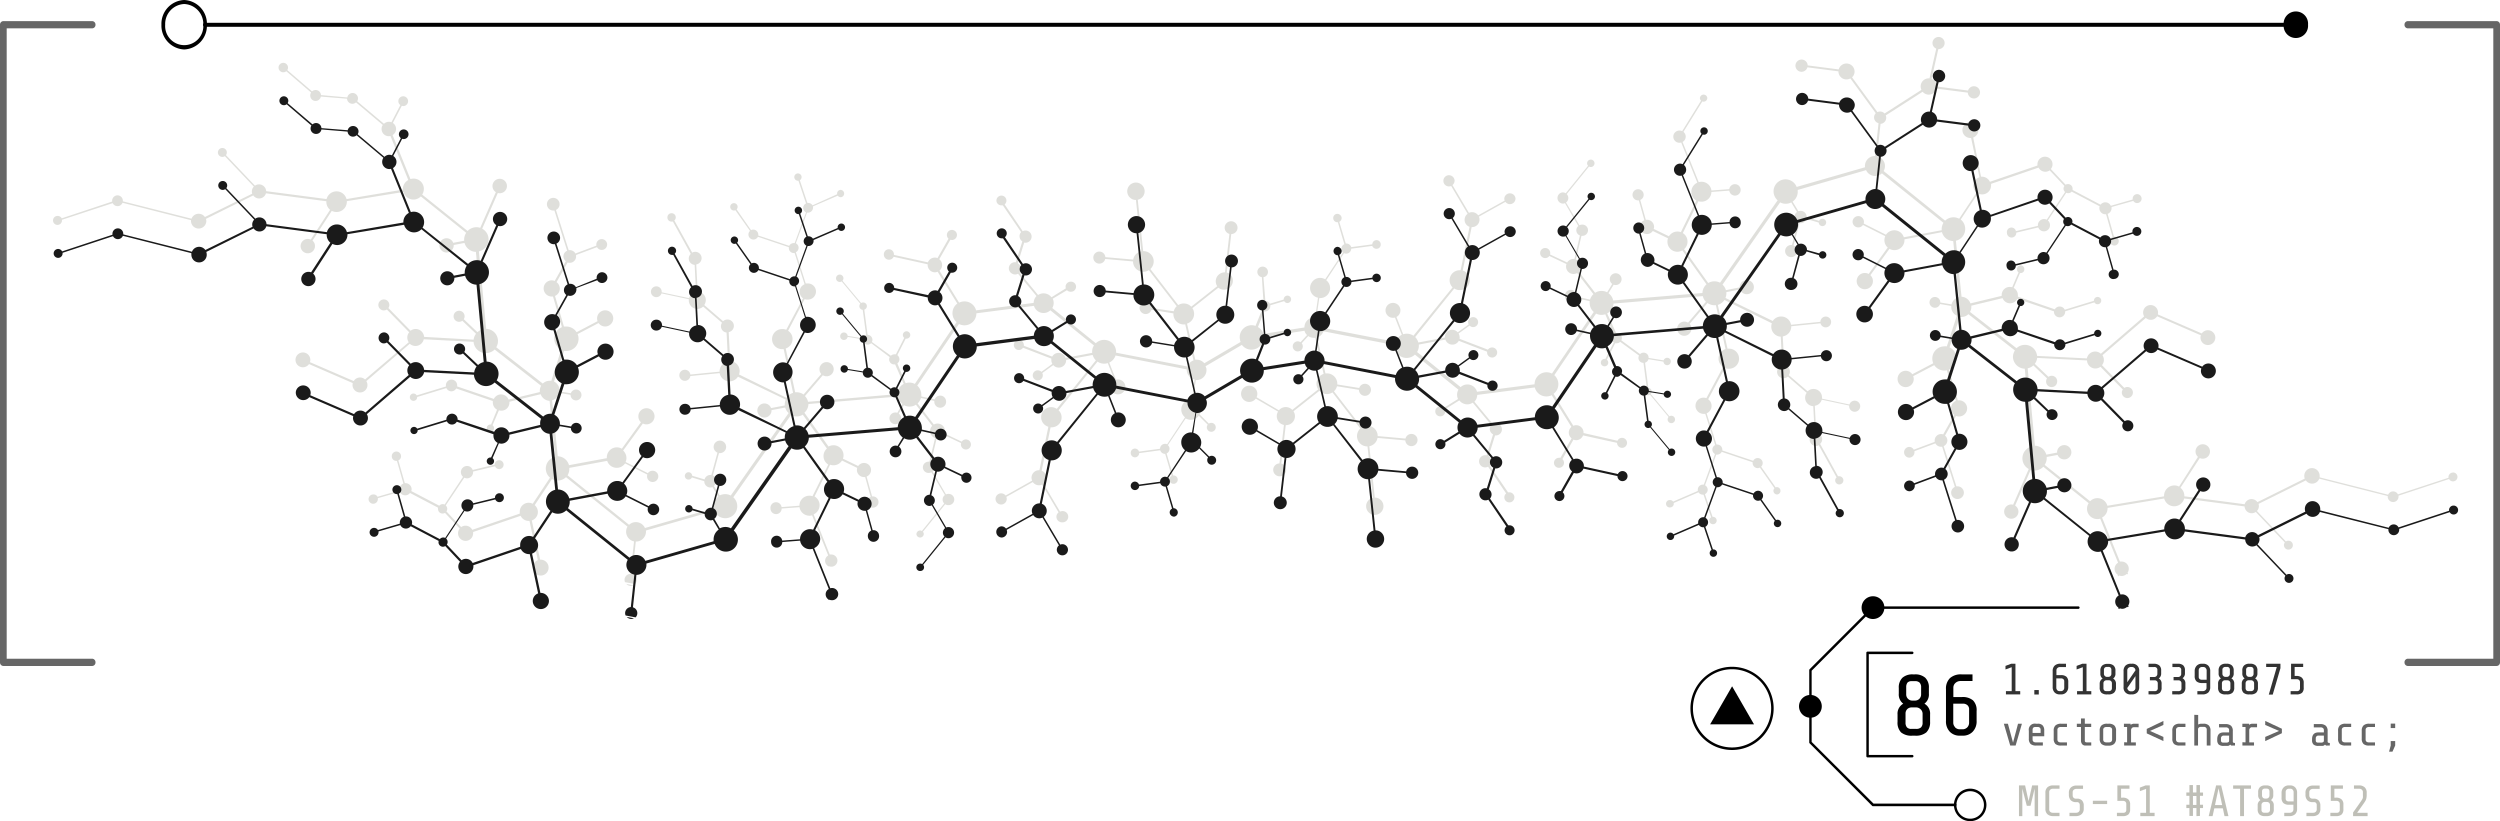 <svg id="Layer_1" data-name="Layer 1" xmlns="http://www.w3.org/2000/svg" viewBox="0 0 560 183.94"><defs><style>.cls-1{opacity:0.5;}.cls-2{fill:#bfbfb7;}.cls-3{fill:#1a1a1a;}.cls-4{opacity:0.6;}.cls-5{opacity:0.8;}</style></defs><g class="cls-1"><path class="cls-2" d="M549.46,105.86a1,1,0,0,0-1,1.06s0,.06,0,.1l-11.32,3.72a1.21,1.21,0,0,0-2.2.08l-15.34-3.89a1.94,1.94,0,0,0,0-.34,1.72,1.72,0,1,0-3.43.17,1.63,1.63,0,0,0,.09.45l-10.6,5.27a1.6,1.6,0,0,0-2.85.47l-13.52-1.78c0-.08,0-.15,0-.22a2.3,2.3,0,0,0-.87-1.68l4.33-6.67a1.63,1.63,0,0,0,.74.15,1.62,1.62,0,1,0-1.15-.41L488.11,109a2.28,2.28,0,0,0-1.16-.26,2.32,2.32,0,0,0-2.2,2.44h0l-12.7,2.11a2.3,2.3,0,0,0-2.34-1.7,2.27,2.27,0,0,0-1.53.69L458,104.13a2.68,2.68,0,0,0,.46-1.65.49.49,0,0,0,0-.12l2.44-.46a1.59,1.59,0,0,0,1.58,1,1.6,1.6,0,1,0-1.69-1.52v0l-2.42.46a2.73,2.73,0,0,0-2.55-2l-1.62-17.34a2.66,2.66,0,0,0,1.27-.65l3.06,2.9a1.28,1.28,0,0,0-.17.42,1.24,1.24,0,1,0,2.43.48,1.23,1.23,0,0,0-1.93-1.24l-3.07-2.91a2.75,2.75,0,0,0,.54-1.33l11.16.57A1.89,1.89,0,0,0,469,82.51a1.91,1.91,0,0,0,1.51-.35l5,5.09a1.46,1.46,0,0,0-.2.46,1.24,1.24,0,1,0,1.46-1,1.27,1.27,0,0,0-.92.18l-5-5.09a1.89,1.89,0,0,0,.1-2.23l9.71-8.36a1.7,1.7,0,0,0,.79.4,1.65,1.65,0,0,0,1.74-.76L493,75.11a.76.76,0,0,0-.06.2,1.66,1.66,0,1,0,.26-.62l-9.83-4.25s0-.07,0-.11a1.67,1.67,0,1,0-3.28-.65,1.63,1.63,0,0,0,.21,1.19l-9.71,8.37a1.93,1.93,0,0,0-.9-.46,1.9,1.9,0,0,0-2.23,1.5,0,0,0,0,0,0,0l-11.16-.56A2.73,2.73,0,0,0,451.7,78l-10.42-8.13a2.22,2.22,0,0,0,.3-1.22l0-.18,7-1.69a1.81,1.81,0,0,0,1.77,1.16,1.85,1.85,0,0,0,1.53-1l8.21,2.8a1.93,1.93,0,0,0,0,.24,1.26,1.26,0,0,0,2.51-.13.5.5,0,0,1,0-.12l6.55-2a.8.8,0,0,0,.75.42.82.82,0,0,0,.78-.86.82.82,0,0,0-1.64.09h0l-6.54,2a1.25,1.25,0,0,0-2.22-.09L452,66.44a1.68,1.68,0,0,0,0-.45,1.8,1.8,0,0,0-.94-1.49l1.42-3.34a.67.67,0,0,0,.2,0,.8.8,0,0,0,.77-.85.82.82,0,1,0-1.63.08.78.78,0,0,0,.34.62l-1.43,3.34a1.88,1.88,0,0,0-.63-.08,1.81,1.81,0,0,0-1.72,1.9.44.44,0,0,0,0,.1l-7,1.69a2.24,2.24,0,0,0-2-1.49l-1.26-12.55a2.67,2.67,0,0,0,2.08-2.75,2.65,2.65,0,0,0-1-2l3.87-5.85A2,2,0,0,0,446,41.49a2.87,2.87,0,0,0,0-.31l10.64-3.64a1.7,1.7,0,0,0,1.6.93,1.73,1.73,0,0,0,.89-.31l3.3,3.5a1,1,0,0,0,.15,1.35l-4.11,6.21a1.33,1.33,0,0,0-.68-.15,1.38,1.38,0,0,0-1.3,1.43s0,.06,0,.09l-4.93,1.18a1,1,0,0,0-2,.45,1,1,0,1,0,2.08-.1v0l4.93-1.18a1.36,1.36,0,0,0,2.63-.55,1.32,1.32,0,0,0-.48-1l4.12-6.21a1,1,0,0,0,.48.09,1,1,0,0,0,.73-.35l6.27,3.29a1.32,1.32,0,0,0-.06.49A1.36,1.36,0,0,0,471.68,48h.08l1.45,5.09a1.06,1.06,0,0,0-.6,1,1,1,0,1,0,1-1.09h-.07l-1.44-5.09a1.36,1.36,0,0,0,.89-1.34,1.18,1.18,0,0,0,0-.2L477.86,45a1,1,0,1,0-.14-.47,1,1,0,0,0,0,.16l-4.9,1.41a1.37,1.37,0,0,0-1.3-.78,1.39,1.39,0,0,0-1,.53l-6.27-3.3a1.06,1.06,0,0,0,0-.31,1,1,0,0,0-1.1-1,1.07,1.07,0,0,0-.46.14l-3.3-3.52a1.69,1.69,0,1,0-3-1,.85.85,0,0,0,0,.22l-10.65,3.64a2,2,0,0,0-1.91-1.14h-.08L442,30.8a1.79,1.79,0,1,0-.52.11h.05l1.87,8.8a2,2,0,0,0-1.37,2,2,2,0,0,0,.72,1.42L438.85,49a2.63,2.63,0,0,0-1.42-.32,2.67,2.67,0,0,0-1.72.75L421.93,38.31a2.18,2.18,0,0,0,.3-1.24A2.24,2.24,0,0,0,420.46,35l.78-7.26a1.36,1.36,0,0,0,1.27-1.43,1.23,1.23,0,0,0-.1-.46l8.26-5.3a1.79,1.79,0,0,0,1.47.65,1.82,1.82,0,0,0,1.65-1.35l7,.9h0a1.37,1.37,0,1,0,.06-.47l-7-.9v-.09a1.8,1.8,0,0,0-1.18-1.6L434.18,11h.13a1.36,1.36,0,1,0-1.43-1.29,1.35,1.35,0,0,0,.84,1.18l-1.51,6.66a1.13,1.13,0,0,0-.26,0,1.81,1.81,0,0,0-1.72,1.9,2.19,2.19,0,0,0,.17.68l-8.25,5.29a1.4,1.4,0,0,0-1.07-.44,1.34,1.34,0,0,0-.53.14l-5.69-7.8a1.78,1.78,0,0,0,.56-1.4,1.81,1.81,0,0,0-3.55-.37l-6.95-.9h0a1.37,1.37,0,1,0-1.3,1.43,1.38,1.38,0,0,0,1.24-1l6.95.9a.27.27,0,0,0,0,.09,1.79,1.79,0,0,0,2.67,1.49l5.69,7.8a1.38,1.38,0,0,0-.38,1,1.35,1.35,0,0,0,1,1.23L420,34.94h-.12a2.25,2.25,0,0,0-2.13,2.35l0,.18-15.3,4.4a2.68,2.68,0,1,0-4.26,3L385.29,63.33a2.7,2.7,0,0,0-2.65.07l-5.41-7.58A2.2,2.2,0,0,0,378,54a2.23,2.23,0,0,0-1.05-1.79l3.49-7.14a2.37,2.37,0,0,0,.81.11A2.24,2.24,0,0,0,383.36,43l4-.3a1.28,1.28,0,1,0,0-.33l-4,.3A2.23,2.23,0,0,0,381,40.72a2.51,2.51,0,0,0-.49.08l-3.62-9a1.36,1.36,0,0,0,.71-1.26,1.38,1.38,0,0,0-.51-1l4.23-6.82a.74.74,0,0,0,.33.05.81.81,0,0,0,.78-.87.83.83,0,0,0-1.65.09.8.8,0,0,0,.26.55l-4.23,6.83a1.41,1.41,0,0,0-.64-.13,1.37,1.37,0,1,0,.42,2.68l3.61,9a2.25,2.25,0,0,0-.22,4L376.52,52a2.19,2.19,0,0,0-.88-.13,2.24,2.24,0,0,0-1.8,1.06l-3.41-1.65a1.44,1.44,0,0,0,.08-.55,1.58,1.58,0,0,0-1.67-1.5l-.18,0-1.24-4.44a1.25,1.25,0,0,0-.55-2.4,1.25,1.25,0,1,0,.13,2.5h.1l1.24,4.44a1.58,1.58,0,0,0-1,1.55A1.6,1.6,0,0,0,369,52.43a1.63,1.63,0,0,0,1.23-.69l3.4,1.64a2.35,2.35,0,0,0-.12.88,2.22,2.22,0,0,0,3.34,1.83l5.41,7.6a2.65,2.65,0,0,0-.91,1.94l-20,1.67a2.69,2.69,0,0,0-1.06-1.63l1.17-1.9a1.24,1.24,0,0,0,.51.08,1.32,1.32,0,1,0-.83-.25L360,65.48a2.65,2.65,0,0,0-2.69.11l-3.65-4.73a1.72,1.72,0,0,0,.48-1.25A1.69,1.69,0,0,0,353,58.12l1.25-5.29h.18a1.26,1.26,0,1,0-.13-2.51,1.29,1.29,0,0,0-.51.14l-3-5.1a1.24,1.24,0,0,0,.15-1.88l5-6.17a.82.82,0,0,0,.44.1.83.83,0,0,0,.79-.86.83.83,0,1,0-1.45.58l-5,6.17a1.18,1.18,0,0,0-.74-.2,1.26,1.26,0,0,0,.13,2.51,1.36,1.36,0,0,0,.44-.11l3,5.12a1.24,1.24,0,0,0,.35,2.12L352.68,58l-.3,0a1.69,1.69,0,0,0-1.34.8L347.2,57a.9.9,0,0,0,.05-.37,1.13,1.13,0,1,0-1.07,1.18,1.1,1.1,0,0,0,.87-.48l3.84,1.82a1.71,1.71,0,0,0-.09.64,1.66,1.66,0,0,0,1.75,1.58,1.59,1.59,0,0,0,.73-.21l3.65,4.73a2.69,2.69,0,0,0-.76,1.22l-3-.67c0-.05,0-.11,0-.17a1.32,1.32,0,1,0-2.63.14,1.31,1.31,0,0,0,1.38,1.24,1.33,1.33,0,0,0,1.17-.86l3,.67a3.25,3.25,0,0,0,0,.54,2.67,2.67,0,0,0,.91,1.88l-9.36,13.8a2.67,2.67,0,0,0-3.89,2.4l-12.9,1.67a2.24,2.24,0,0,0-2.27-1.63,2.19,2.19,0,0,0-1.4.6l-9.76-7.87a2.65,2.65,0,0,0,.4-1.55s0-.08,0-.12l5.95-1.11a1.64,1.64,0,0,0,3,.27l6.34,2.44a1.69,1.69,0,0,0,0,.23,1.13,1.13,0,1,0,1.07-1.18,1.1,1.1,0,0,0-.88.5l-6.35-2.43a1.68,1.68,0,0,0,0-.45,1.57,1.57,0,0,0-.23-.74l2.47-1.78a1.06,1.06,0,0,0,.85.34,1.12,1.12,0,1,0-1.18-1.06,1.22,1.22,0,0,0,.13.46l-2.46,1.77a1.64,1.64,0,0,0-2.88,1.16l-5.95,1.12A2.62,2.62,0,0,0,317,75.5l8.75-10.88a2.17,2.17,0,0,0,1.33.36,2.24,2.24,0,0,0,.57-4.38l2-9.73h.18a1.68,1.68,0,0,0,1.58-1.76,1.65,1.65,0,0,0-.14-.58l5.94-3.31a1.28,1.28,0,0,0,1.07.51,1.26,1.26,0,0,0,1.19-1.32,1.26,1.26,0,0,0-2.51.12,1.3,1.3,0,0,0,.09.4l-5.94,3.31a1.67,1.67,0,0,0-1.45-.71,1.61,1.61,0,0,0-.62.15l-3.69-6.23a1.24,1.24,0,0,0,.48-1,1.27,1.27,0,0,0-1.32-1.2,1.25,1.25,0,0,0-1.19,1.32,1.24,1.24,0,0,0,1.31,1.19,1,1,0,0,0,.43-.1l3.69,6.23a1.67,1.67,0,0,0,.43,2.92l-2,9.73-.33,0a2.24,2.24,0,0,0-1.47,3.83L316.61,75.2a2.7,2.7,0,0,0-1.63-.45,2.94,2.94,0,0,0-.67.12L312.8,71a1.67,1.67,0,1,0-2.44-1.39,1.67,1.67,0,0,0,1.75,1.58,1.93,1.93,0,0,0,.36-.06L314,75a2.71,2.71,0,0,0-1.4,1.59l-15.95-3.1c0-.07,0-.14,0-.21a2.26,2.26,0,0,0-1.78-2.08l.65-4.43a1.13,1.13,0,0,0,.26,0,2.23,2.23,0,0,0,1.29-4l4-6.06a1.17,1.17,0,0,0,.53.11,1.13,1.13,0,0,0,1.07-1.11l4.72-.63a1,1,0,0,0,1,.65.93.93,0,0,0,.89-1,.94.94,0,0,0-1.88,0l-4.73.63a1.12,1.12,0,0,0-1.13-.81l-.09,0L300,49.69a1,1,0,0,0,.53-.9,1,1,0,0,0-1-.89.94.94,0,1,0,.1,1.88h.05l1.45,4.93a1.11,1.11,0,0,0-.66,1.07,1.15,1.15,0,0,0,.37.78l-4,6a2.28,2.28,0,0,0-1.25-.31,2.24,2.24,0,0,0-1.68.91l-.18.28a2.23,2.23,0,0,0,1.5,3.25l-.64,4.43a2.18,2.18,0,0,0-2.39,2.23l-9.2,1.44c-.05-.15-.1-.29-.16-.43v0l0,0a2.74,2.74,0,0,0-1.06-1.1l1.38-3.5a1.11,1.11,0,0,0,.26,0,1.19,1.19,0,0,0,1.13-1.24.68.68,0,0,0,0-.14l3.11-.93a.82.82,0,0,0,.76.43.83.83,0,1,0-.08-1.66.84.84,0,0,0-.79.88h0l-3.11.93a1.18,1.18,0,0,0-1-.64l-.43-5.3a1.19,1.19,0,1,0-.35,0L283,67.4a1.19,1.19,0,0,0-.37,2.15L281.24,73a2.63,2.63,0,0,0-1-.15,2.69,2.69,0,0,0-2.54,2.82,2.34,2.34,0,0,0,.07.45l0,.09a3,3,0,0,0,.13.39l-8.14,4.77a2.2,2.2,0,0,0-1.82-.8,1.08,1.08,0,0,0-.19,0l-1.86-8.08a2.27,2.27,0,0,0,1.34-1.14,2.31,2.31,0,0,0-.13-2.32l5.81-4.59a2,2,0,1,0,2.38-3.21,2.38,2.38,0,0,0-.49-.17l1-8.62a1.47,1.47,0,0,0,1.25-.78,1.44,1.44,0,1,0-1.95.62,1.31,1.31,0,0,0,.29.11l-1,8.62a2,2,0,0,0-1.73,3.1l-5.82,4.59a2.12,2.12,0,0,0-.62-.47,2.32,2.32,0,0,0-2.3.11l-6.24-8.08a2.42,2.42,0,0,0,.49-.64,2.31,2.31,0,0,0-1-3.12,2.26,2.26,0,0,0-1.1-.24l-1.21-11.52a1.92,1.92,0,0,0,1.32-1,1.95,1.95,0,1,0-2.62.84,1.88,1.88,0,0,0,.89.21l1.21,11.51a2.28,2.28,0,0,0-1.61,1.2,2.24,2.24,0,0,0-.21.65l-6.24-.55a1.35,1.35,0,1,0-.14.71,1.82,1.82,0,0,0,.11-.3l6.23.55a2.3,2.3,0,0,0,3.55,1.95l6.24,8.08a2.21,2.21,0,0,0-.67,1.13L258,69a1.35,1.35,0,0,0-.74-1.24,1.37,1.37,0,1,0,.59,1.84.7.7,0,0,0,.08-.2l4.92.8a2.31,2.31,0,0,0,1.25,2.22,2.28,2.28,0,0,0,1.39.23l1.86,8.08A2.23,2.23,0,0,0,266,82.1L250,79c0-.11,0-.21,0-.32a2.68,2.68,0,0,0-2.82-2.54,2.62,2.62,0,0,0-1.72.75L235.71,69a2.24,2.24,0,0,0,.31-1.25,2.12,2.12,0,0,0-.21-.84L239,65a1.11,1.11,0,0,0,.87.35,1.13,1.13,0,1,0-.11-2.25,1.14,1.14,0,0,0-1.07,1.18,1.55,1.55,0,0,0,.06.31l-3.22,2a2.23,2.23,0,0,0-3-.51l-4.14-5a1.2,1.2,0,0,0,.18-.26,1.36,1.36,0,0,0-.59-1.84l1.44-4.64a1.37,1.37,0,0,0,.93-2.55,1.34,1.34,0,0,0-1.26,0l-4.05-6a1.12,1.12,0,1,0-1.84-.8A1.11,1.11,0,0,0,224.4,46a1,1,0,0,0,.24,0l4.09,6a1.54,1.54,0,0,0-.21.29,1.38,1.38,0,0,0,.48,1.77l-1.46,4.69a1.36,1.36,0,0,0-.79,2.57,1.34,1.34,0,0,0,1.29,0l4.14,5a2.24,2.24,0,0,0-.64,1.53l-12.9,1.67a2.68,2.68,0,0,0-2.74-2,2.73,2.73,0,0,0-1.06.28l-4.4-7.17a1.65,1.65,0,0,0,.59-1.35,1.59,1.59,0,0,0-.64-1.21l2.5-4.37a1.23,1.23,0,0,0,.39.06,1.13,1.13,0,1,0-1.18-1.07,1.15,1.15,0,0,0,.37.78L210,57.82a1.57,1.57,0,0,0-.69-.12,1.67,1.67,0,0,0-1.46,1.07l-7.61-1.67V57a1.13,1.13,0,1,0-2.25.11,1.14,1.14,0,0,0,1.18,1.07,1.1,1.1,0,0,0,1-.66l7.63,1.68a.66.66,0,0,0,0,.2A1.64,1.64,0,0,0,209.46,61a1.7,1.7,0,0,0,.57-.13L214.44,68a2.67,2.67,0,0,0-.17,4.16L204.92,86a2.57,2.57,0,0,0-2.06-.16L201,81.4a1.11,1.11,0,0,0,.47-1,1.13,1.13,0,0,0-.47-.85l1.87-3.69a.63.63,0,0,0,.24,0,.83.83,0,0,0,.79-.86.83.83,0,1,0-1.66.08.86.86,0,0,0,.31.6l-1.87,3.69a1,1,0,0,0-.39,0,1.07,1.07,0,0,0-.73.32L195.3,76.6a1,1,0,0,0,.12-.57A1.13,1.13,0,0,0,194.34,75l-.74-5.64a.82.82,0,0,0-.32-1.6.75.75,0,0,0-.39.12l-4.17-5a.81.81,0,0,0,.21-.59.83.83,0,0,0-1.66.09.84.84,0,0,0,.87.78.73.73,0,0,0,.39-.13l4.18,5a.8.8,0,0,0-.21.59.81.81,0,0,0,.75.78L194,75a1.11,1.11,0,0,0-.76.78l-3.37-.55a.13.13,0,0,0,0-.06.84.84,0,1,0,0,.29l3.36.55v.12a1.11,1.11,0,0,0,1.18,1.06,1.07,1.07,0,0,0,.73-.32L199.3,80a1.09,1.09,0,0,0-.13.57,1.12,1.12,0,0,0,1.18,1.06l.16,0L202.43,86A2.68,2.68,0,0,0,201,88.28L181,90a2.63,2.63,0,0,0-.69-1.28l4-4.67a1.64,1.64,0,0,0,.93.24,1.59,1.59,0,1,0-1.67-1.51,1.53,1.53,0,0,0,.39,1L180,88.37a2.67,2.67,0,0,0-1.7-.5l-.18,0L176,78.06a2.22,2.22,0,0,0,1.53-2.23,2.18,2.18,0,0,0-1-1.74L180.24,67a1.58,1.58,0,0,0,.72.11,1.81,1.81,0,1,0-.18-3.61,1.54,1.54,0,0,0-.3,0l-2.21-7a1.12,1.12,0,0,0,0-2l2.5-6.87.28,0a1.13,1.13,0,0,0,1.07-1.18.85.85,0,0,0,0-.23l5.54-2.39a.86.86,0,0,0,.72.35.83.83,0,0,0-.08-1.65.83.83,0,0,0-.79.86.51.51,0,0,0,0,.13L182,46a1.13,1.13,0,0,0-1-.54l-.14,0-1.7-5.09a.82.82,0,1,0-1.24-.67.84.84,0,0,0,.87.79h.06l1.7,5.08a1.11,1.11,0,0,0,0,2L178,54.46a.86.86,0,0,0-.28,0,1.12,1.12,0,0,0-.94.61l-6.93-2.32a1,1,0,0,0,0-.25,1.13,1.13,0,0,0-1.18-1.07,1.07,1.07,0,0,0-.44.12L165,46.9a.84.84,0,0,0,.23-.61.83.83,0,0,0-1.66.09.84.84,0,0,0,.87.78,1,1,0,0,0,.29-.07L168,51.72a1.11,1.11,0,0,0-.35.87,1.13,1.13,0,0,0,1.18,1.07,1.15,1.15,0,0,0,.94-.62l6.93,2.33a2,2,0,0,0,0,.25,1.11,1.11,0,0,0,1.18,1.06l.12,0,2.22,7a1.8,1.8,0,0,0-.35,3.13l-3.75,7.06a2.14,2.14,0,0,0-.95-.16,2.25,2.25,0,1,0,.23,4.49l.14,0L177.65,88a2.63,2.63,0,0,0-1.48,1.11l-10.63-5.23a2.41,2.41,0,0,0,.14-.89,2.25,2.25,0,0,0-2.12-2.12l-.33-6.48a1.42,1.42,0,0,0-.39-2.81,1.41,1.41,0,0,0-.87.37l-4.22-3.63a2,2,0,0,0,.35-1.2,1.9,1.9,0,0,0-1.82-1.79l-.32-6.1a1.42,1.42,0,0,0-.31-2.82,1.36,1.36,0,0,0-.6.18l-4-7.21a.91.91,0,0,0,.32-.75.93.93,0,0,0-1-.87.92.92,0,0,0-.87,1,.9.9,0,0,0,1,.87.85.85,0,0,0,.23,0l4,7.25a1.42,1.42,0,0,0,.87,2.45l.31,6.1a1.89,1.89,0,0,0-1.55,1.36l-6.14-1.31a1.21,1.21,0,1,0-1.14,1.08,1.19,1.19,0,0,0,1.09-.84l6.13,1.3a2.36,2.36,0,0,0,0,.38,1.91,1.91,0,0,0,2,1.8,2,2,0,0,0,1.21-.53l4.22,3.63a1.46,1.46,0,0,0-.24.85,1.42,1.42,0,0,0,1.26,1.34l.33,6.49a2.23,2.23,0,0,0-1.89,2.27l-6.55.65a1.24,1.24,0,1,0,0,.33l6.56-.65a2.24,2.24,0,0,0,4.1.8L176,89.51a2.71,2.71,0,0,0-.21,1.17s0,.09,0,.14l-3.07.59a1.59,1.59,0,0,0-3.08.6,1.59,1.59,0,0,0,3.18-.14l3.06-.58a2.72,2.72,0,0,0,.77,1.24L163.69,111a2.61,2.61,0,0,0-1.39-.31,2.67,2.67,0,0,0-1.09.29l-1.3-2.14a1.35,1.35,0,0,0-.22-2.34l1.36-5h.25a1.4,1.4,0,1,0-.59-.11l-1.36,5a1,1,0,0,0-.3,0,1.37,1.37,0,0,0-1.23,1l-2.77-.82v0a.83.83,0,0,0-.87-.79.84.84,0,0,0-.78.87.83.83,0,0,0,1.58.3l2.78.83v.12a1.38,1.38,0,0,0,1.43,1.3,1.67,1.67,0,0,0,.4-.09l1.31,2.16a2.68,2.68,0,0,0-1.14,2.33,1.27,1.27,0,0,0,0,.28l-15.29,4.39a2.23,2.23,0,0,0-3.56-.71l-13.78-11.09a2.67,2.67,0,0,0,.39-1.54.49.49,0,0,0,0-.12l8.49-1.58a2.24,2.24,0,0,0,4,.57l5,2.51a1.17,1.17,0,0,0-.07.46,1.26,1.26,0,1,0,1.19-1.32,1.23,1.23,0,0,0-1,.54l-5-2.5a2.15,2.15,0,0,0,.19-1,2.25,2.25,0,0,0-.74-1.56L144,94.87a1.81,1.81,0,1,0-1-1.5,1.76,1.76,0,0,0,.57,1.22l-4.28,5.92a2.27,2.27,0,0,0-1.23-.3,2.24,2.24,0,0,0-2.13,2.36v.06l-8.48,1.57a2.69,2.69,0,0,0-2.52-2l-1.26-12.54a2.26,2.26,0,0,0,1.62-1.64l2.52.42v.08a1.22,1.22,0,1,0,.06-.43l-2.52-.42c0-.11,0-.21,0-.31a2.27,2.27,0,0,0-1.25-1.9l2.24-6.85a2.85,2.85,0,0,0,.66,0,2.72,2.72,0,0,0,2.38-3.78l4.7-2.47a1.78,1.78,0,0,0,1.57.77,1.81,1.81,0,1,0-1.9-1.71,1.78,1.78,0,0,0,.11.52l-4.7,2.47a2.73,2.73,0,0,0-2.44-1.26l-.4,0-2-6.86a1.79,1.79,0,0,0,.34-3.09l2.48-4.41a1.44,1.44,0,0,0,.55.08,1.42,1.42,0,0,0,1.35-1.5,1.09,1.09,0,0,0,0-.25l4.69-1.76a1.21,1.21,0,1,0-.15-.52.58.58,0,0,0,0,.19l-4.69,1.76a1.41,1.41,0,0,0-1.33-.76l-.18,0-2.85-9a1.42,1.42,0,1,0-.52.13l.18,0,2.85,9a1.4,1.4,0,0,0-.83,1.36,1.43,1.43,0,0,0,.53,1l-2.48,4.41a1.9,1.9,0,0,0-.76-.13,1.81,1.81,0,1,0,.18,3.62,1.08,1.08,0,0,0,.19,0l2,6.87a2.73,2.73,0,0,0-.16,5L123.5,85.3a2,2,0,0,0-.49,0,2.21,2.21,0,0,0-1.43.62l-10.42-8.13a2.73,2.73,0,0,0-2.26-4.13L107.28,56.3a2.73,2.73,0,0,0,.73-5.07l3.5-8a1.57,1.57,0,0,0,.49.06,1.62,1.62,0,1,0-.93-.25l-3.5,8a2.58,2.58,0,0,0-1-.14,2.75,2.75,0,0,0-1.83.84L94.57,43.59a2.39,2.39,0,0,0,.37-1.37,2.29,2.29,0,0,0-3-2.1l-4-9.87a1.6,1.6,0,0,0,.78-1.45A1.63,1.63,0,0,0,88,27.54l2-3.84a1.4,1.4,0,0,0,.41.06,1.1,1.1,0,0,0,1-1.15,1.09,1.09,0,1,0-1.73.93l-2,3.85a1.53,1.53,0,0,0-.67-.11,1.58,1.58,0,0,0-1,.45L80,22.68a1.19,1.19,0,0,0,.19-.7,1.22,1.22,0,0,0-1.27-1.15,1.19,1.19,0,0,0-1.11,1L71.9,21.3a1.2,1.2,0,0,0-2-.83L64.35,15.7a1.06,1.06,0,1,0-.22.25l5.55,4.77a1.24,1.24,0,0,0-.19.71,1.2,1.2,0,0,0,2.38.2l5.86.48A1.22,1.22,0,0,0,79,23.25a1.25,1.25,0,0,0,.75-.32l6,5.06a1.53,1.53,0,0,0-.27,1,1.61,1.61,0,0,0,1.68,1.52,1.57,1.57,0,0,0,.3-.05l4,9.87a2.31,2.31,0,0,0-1.22,2.15v0L77.62,44.59a2.31,2.31,0,0,0-4.47,0L59.62,42.82v0a1.61,1.61,0,0,0-1.68-1.52,1.6,1.6,0,0,0-.83.29l-6.5-6.84a1,1,0,0,0,.2-.66,1,1,0,1,0-.44.89l6.49,6.82a1.58,1.58,0,0,0-.44,1.18,1.11,1.11,0,0,0,.08.41L45.9,48.61a1.71,1.71,0,0,0-3,.38L27.52,45.1a.61.61,0,0,0,0-.19,1.21,1.21,0,0,0-1.26-1.15A1.22,1.22,0,0,0,25.12,45s0,.1,0,.15L13.82,48.91a1,1,0,0,0-.94-.54,1,1,0,0,0-1,1.06,1,1,0,1,0,2-.1s0-.07,0-.1L25.24,45.5a1.23,1.23,0,0,0,1.15.68,1.2,1.2,0,0,0,1.05-.76l15.35,3.9a1.27,1.27,0,0,0,0,.34,1.72,1.72,0,0,0,3.43-.17,1.79,1.79,0,0,0-.09-.46l10.6-5.26a1.59,1.59,0,0,0,2.84-.47l13.53,1.78c0,.07,0,.14,0,.22A2.32,2.32,0,0,0,73.94,47l-4.33,6.67a1.63,1.63,0,0,0-.74-.15A1.61,1.61,0,1,0,70.55,55,1.56,1.56,0,0,0,70,53.9l4.32-6.67a2.31,2.31,0,0,0,3.37-2.17h0L90.39,43a2.32,2.32,0,0,0,2.35,1.7A2.36,2.36,0,0,0,94.27,44l10.16,8.15a2.8,2.8,0,0,0-.46,1.66s0,.08,0,.12l-2.45.46a1.6,1.6,0,0,0-3.09.65,1.6,1.6,0,0,0,3.2-.16v0l2.42-.46a2.74,2.74,0,0,0,2.55,2l1.61,17.33a2.78,2.78,0,0,0-1.26.66l-3.07-2.91a1.15,1.15,0,0,0,.17-.41,1.23,1.23,0,1,0-2.42-.49,1.23,1.23,0,0,0,1.93,1.25l3.07,2.91a2.71,2.71,0,0,0-.54,1.33L95,75.46a1.92,1.92,0,0,0-1.52-1.73,1.87,1.87,0,0,0-1.51.36L87,69a1.18,1.18,0,0,0,.19-.46,1.23,1.23,0,1,0-.53.79l5,5.1a1.84,1.84,0,0,0-.1,2.23L81.77,85a1.65,1.65,0,0,0-2.54.36l-9.81-4.24a1.39,1.39,0,0,0,.06-.19,1.66,1.66,0,1,0-.26.62L79,85.8l0,.12a1.67,1.67,0,0,0,3.28.65,1.71,1.71,0,0,0-.22-1.2L91.79,77a1.85,1.85,0,0,0,.9.46A1.89,1.89,0,0,0,94.92,76a.06.06,0,0,1,0,0l11.16.57A2.74,2.74,0,0,0,109,79.09a2.78,2.78,0,0,0,1.8-.8l10.41,8.12a2.31,2.31,0,0,0-.29,1.23,1.13,1.13,0,0,0,0,.18l-7,1.69a1.8,1.8,0,0,0-3.3-.15l-8.22-2.8a1.94,1.94,0,0,0,0-.24,1.26,1.26,0,1,0-2.51.13.5.5,0,0,0,0,.12l-6.55,2a.84.84,0,0,0-.76-.42.82.82,0,0,0,.09,1.64.81.81,0,0,0,.77-.86v0l6.55-2a1.26,1.26,0,0,0,1.2.73,1.28,1.28,0,0,0,1-.64l8.21,2.81a2.12,2.12,0,0,0,0,.44,1.81,1.81,0,0,0,.94,1.5L110,95.09a.58.58,0,0,0-.19,0,.82.82,0,1,0,.86.78.81.81,0,0,0-.34-.62l1.43-3.34a1.88,1.88,0,0,0,.63.08,1.81,1.81,0,0,0,1.72-1.9.44.44,0,0,1,0-.1l7-1.69a2.26,2.26,0,0,0,2,1.49l1.26,12.54A2.69,2.69,0,0,0,123.2,107l-3.87,5.84a2.1,2.1,0,0,0-1-.22,2,2,0,0,0-1.9,2.11,1.13,1.13,0,0,0,0,.32l-10.65,3.63a1.66,1.66,0,0,0-1.59-.92,1.62,1.62,0,0,0-.89.31l-3.3-3.51a1.06,1.06,0,0,0,.18-.63,1,1,0,0,0-.34-.71L104,107a1.41,1.41,0,0,0,.68.15,1.37,1.37,0,0,0,1.29-1.44s0,0,0-.08l4.93-1.18a1,1,0,0,0,1,.63,1,1,0,1,0-1.09-1v0l-4.93,1.19a1.35,1.35,0,0,0-1.34-.89,1.38,1.38,0,0,0-1.3,1.43,1.4,1.4,0,0,0,.48,1l-4.12,6.21a.94.94,0,0,0-.48-.1,1,1,0,0,0-.72.36L92.13,110a1.27,1.27,0,0,0,.07-.48,1.36,1.36,0,0,0-1.43-1.29h-.09l-1.45-5.1a1,1,0,0,0,.6-1,1,1,0,1,0-2.07.1,1,1,0,0,0,1.09,1h.06l1.45,5.09a1.36,1.36,0,0,0-.89,1.34l0,.2-4.91,1.42a1,1,0,0,0-1-.52,1.05,1.05,0,0,0-1,1.09,1,1,0,1,0,2.08-.1.78.78,0,0,0,0-.16l4.89-1.41a1.37,1.37,0,0,0,1.31.77,1.32,1.32,0,0,0,1-.53l6.28,3.3a.83.83,0,0,0,0,.31,1,1,0,0,0,1.09,1,1.07,1.07,0,0,0,.47-.14l3.3,3.51a1.69,1.69,0,1,0,3,1,1.85,1.85,0,0,0,0-.23l10.64-3.63a2,2,0,0,0,1.92,1.14h.07l1.87,8.8a1.78,1.78,0,1,0,.51-.11h0l-1.87-8.79a2,2,0,0,0,.65-3.43l3.87-5.84a2.64,2.64,0,0,0,3.14-.43l13.78,11.08a2.33,2.33,0,0,0-.31,1.25,2.25,2.25,0,0,0,1.77,2.07l-.78,7.27A1.34,1.34,0,0,0,140,130.4l2.24.42a1.36,1.36,0,0,0-.6-2.25l.78-7.26a.41.41,0,0,1,.11,0A2.24,2.24,0,0,0,144.7,119c0-.06,0-.12,0-.17l15.29-4.4a2.68,2.68,0,0,0,5.15-1.19,2.67,2.67,0,0,0-.88-1.85l12.92-18.43a2.73,2.73,0,0,0,1.4.32,2.67,2.67,0,0,0,1.25-.39l5.4,7.59a2.23,2.23,0,0,0,.3,3.58L182,111.15a2.21,2.21,0,0,0-.81-.11,2.23,2.23,0,0,0-2.12,2.24l-4,.31a1.25,1.25,0,0,0-2.48.32,1.25,1.25,0,0,0,2.5,0l4-.3a2.26,2.26,0,0,0,2.33,1.91,2,2,0,0,0,.49-.09l3.61,9a1.36,1.36,0,0,0-.19,2.25l0,0,.25.22.06-.09a1.36,1.36,0,0,0,1.94-1.31,1.37,1.37,0,0,0-1.44-1.29,1.26,1.26,0,0,0-.28,0l-3.61-9a2.24,2.24,0,0,0,.21-4l3.48-7.12a2.14,2.14,0,0,0,.88.13,2.23,2.23,0,0,0,1.79-1.06l3.41,1.65a1.63,1.63,0,0,0-.07.55,1.59,1.59,0,0,0,1.67,1.5l.18,0,1.23,4.45a1.24,1.24,0,0,0-.76,1.21,1.26,1.26,0,1,0,1.19-1.32l-.11,0-1.23-4.45a1.58,1.58,0,1,0-1.89-2.36l-3.41-1.65a2.09,2.09,0,0,0,.13-.87,2.25,2.25,0,0,0-2.36-2.13,2.29,2.29,0,0,0-1,.29l-5.41-7.59a2.69,2.69,0,0,0,.91-1.94l20-1.67a2.72,2.72,0,0,0,1.06,1.63L201,92.47a1.26,1.26,0,0,0-.52-.07,1.31,1.31,0,1,0,1.38,1.24,1.32,1.32,0,0,0-.55-1l1.17-1.88a2.59,2.59,0,0,0,1.39.31,2.54,2.54,0,0,0,1.3-.42l3.65,4.74a1.65,1.65,0,0,0-.48,1.25,1.68,1.68,0,0,0,1.11,1.49l-1.26,5.29a.49.49,0,0,0-.17,0,1.26,1.26,0,1,0,.12,2.51,1.21,1.21,0,0,0,.51-.14l3,5.1a1.26,1.26,0,0,0-.5,1.07,1.19,1.19,0,0,0,.36.81l-5,6.17a.76.76,0,0,0-.45-.11.83.83,0,0,0-.78.87.83.83,0,0,0,1.65-.09.77.77,0,0,0-.2-.49l5-6.17a1.23,1.23,0,0,0,.74.2,1.26,1.26,0,1,0-.13-2.51,1.29,1.29,0,0,0-.44.11l-3-5.12a1.25,1.25,0,0,0-.35-2.12l1.26-5.29a1.48,1.48,0,0,0,.3,0,1.65,1.65,0,0,0,1.33-.79l3.84,1.82a1.14,1.14,0,0,0,1.14,1.44,1.13,1.13,0,1,0-1-1.76l-3.84-1.83a1.67,1.67,0,0,0-1.67-2.22,1.83,1.83,0,0,0-.73.22l-3.64-4.73a2.74,2.74,0,0,0,.75-1.23l3,.67a1,1,0,0,0,0,.17,1.32,1.32,0,1,0,2.63-.13,1.32,1.32,0,0,0-2.55-.39l-3-.66a2.45,2.45,0,0,0,0-.54,2.69,2.69,0,0,0-.91-1.88l9.35-13.8a2.82,2.82,0,0,0,1.36.29,2.68,2.68,0,0,0,2.54-2.69l12.9-1.67a2.23,2.23,0,0,0,3.67,1l9.76,7.87a2.62,2.62,0,0,0-.4,1.54s0,.08,0,.12l-5.95,1.12a1.65,1.65,0,0,0-3-.28l-6.35-2.43a.89.89,0,0,0,0-.23,1.12,1.12,0,0,0-2.24.12,1.12,1.12,0,0,0,2.06.55l6.35,2.44a1.64,1.64,0,0,0,0,.45,1.6,1.6,0,0,0,.22.73l-2.46,1.78a1.15,1.15,0,0,0-.86-.34,1.13,1.13,0,1,0,1.18,1.07,1,1,0,0,0-.12-.46l2.46-1.78a1.6,1.6,0,0,0,1.31.56,1.64,1.64,0,0,0,1.57-1.72l5.95-1.11a2.67,2.67,0,0,0,.72,1.21l-8.76,10.87a2.24,2.24,0,1,0-1.89,4l-2,9.74h-.18a1.68,1.68,0,0,0-1.59,1.75,1.83,1.83,0,0,0,.14.58L225.26,111a1.26,1.26,0,0,0-2.26.82,1.25,1.25,0,0,0,1.32,1.19,1.26,1.26,0,0,0,1.19-1.32,1.59,1.59,0,0,0-.09-.39l5.93-3.32a1.67,1.67,0,0,0,1.46.72,1.62,1.62,0,0,0,.62-.16l3.69,6.23A1.25,1.25,0,0,0,238,117a1.26,1.26,0,1,0-.13-2.51,1.19,1.19,0,0,0-.42.11l-3.7-6.24a1.66,1.66,0,0,0-.42-2.91l2-9.73a1.76,1.76,0,0,0,.33,0,2.23,2.23,0,0,0,1.46-3.83L245.84,81a2.62,2.62,0,0,0,1.63.46,2.94,2.94,0,0,0,.67-.13l1.51,3.84a1.64,1.64,0,0,0-.9,1.56A1.67,1.67,0,1,0,250.33,85a1,1,0,0,0-.35.06l-1.51-3.84a2.67,2.67,0,0,0,1.41-1.59l15.95,3.11c0,.07,0,.14,0,.21A2.23,2.23,0,0,0,267.59,85L267,89.48l-.26,0a2.25,2.25,0,0,0-2.13,2.36,2.21,2.21,0,0,0,.83,1.63l-4,6.06a1.05,1.05,0,0,0-.53-.11,1.12,1.12,0,0,0-1.06,1.1l-4.72.64a.94.94,0,0,0-1.84.34.94.94,0,0,0,1.88,0l4.72-.64a1.13,1.13,0,0,0,1.14.81H261l1.45,4.93a.94.94,0,1,0,.37-.1h-.05l-1.45-4.93a1.13,1.13,0,0,0,.65-1.08,1.05,1.05,0,0,0-.37-.77l4-6a2.23,2.23,0,0,0,2.93-.59l2,2a1,1,0,0,0-.2.65,1,1,0,0,0,1.05.94,1,1,0,0,0-.1-2,.94.94,0,0,0-.5.17l-2.06-2.07a2.33,2.33,0,0,0,.27-1.18,2.26,2.26,0,0,0-1.78-2.07l.65-4.43h.26a2.25,2.25,0,0,0,2.13-2.36c0-.11,0-.22-.05-.33l-.15-.42,8.13-4.78a2.65,2.65,0,0,0,2.28,1.07,2.68,2.68,0,0,0,2.54-2.79l9.2-1.44.15.41a2.27,2.27,0,0,0,.43.55l-1.46,1.6a1.15,1.15,0,0,0-.68-.19,1.13,1.13,0,1,0,1.19,1.07,1.14,1.14,0,0,0-.25-.64l1.47-1.61a2.29,2.29,0,0,0,1.39.4l.18,0,1.87,8.07a2.31,2.31,0,0,0-1.21,3.47l-5.81,4.59a2.17,2.17,0,0,0-.53-.4,2,2,0,0,0-2.47.5l-5-2.93a1.77,1.77,0,0,0,.17-.83,1.82,1.82,0,1,0-.35,1.14l5,2.91-.06.09a2,2,0,0,0,.88,2.73,2.19,2.19,0,0,0,.49.17l-1,8.62a1.4,1.4,0,0,0-1.24.78,1.44,1.44,0,0,0,2.57,1.32,1.44,1.44,0,0,0-.92-2.06l1-8.62a2,2,0,0,0,1.73-3.1l5.81-4.59a2.45,2.45,0,0,0,.62.48,2.3,2.3,0,0,0,2.3-.12l6.25,8.09a2,2,0,0,0-.49.63,2.32,2.32,0,0,0,1,3.13,2.25,2.25,0,0,0,1.09.24l1.22,11.51a1.94,1.94,0,1,0,1.3.17,1.91,1.91,0,0,0-.89-.21l-1.22-11.51a2.31,2.31,0,0,0,1.62-1.21,2.24,2.24,0,0,0,.21-.65l6.23.56a1.37,1.37,0,1,0,.15-.71,1.08,1.08,0,0,0-.11.3l-6.23-.56a2.3,2.3,0,0,0-3.56-1.94l-6.24-8.09a2.26,2.26,0,0,0,.5-.64,2.6,2.6,0,0,0,.18-.49l4.92.8a1.35,1.35,0,1,0,.14-.6c0,.06-.05.13-.08.19l-4.91-.79a2.34,2.34,0,0,0-1.26-2.23,2.31,2.31,0,0,0-1.38-.23l-1.87-8.07a2.24,2.24,0,0,0,1.42-1.38l15.94,3.11c0,.1,0,.21,0,.32a2.68,2.68,0,0,0,2.82,2.54,2.72,2.72,0,0,0,1.72-.75l9.75,7.86a2.19,2.19,0,0,0-.3,1.25,2.17,2.17,0,0,0,.21.84l-3.23,2a1.08,1.08,0,0,0-.86-.35A1.12,1.12,0,1,0,323.73,92a1.08,1.08,0,0,0-.07-.31l3.23-2a2.25,2.25,0,0,0,1.9.88,2.14,2.14,0,0,0,1.11-.38l4.14,5a1,1,0,0,0-.18.26,1.36,1.36,0,0,0,.59,1.84L333,102a1.37,1.37,0,1,0,.33,2.54l4.05,6a1.11,1.11,0,0,0-.41.92,1.13,1.13,0,1,0,1.07-1.18l-.24,0-4.09-6a1.15,1.15,0,0,0,.2-.29,1.36,1.36,0,0,0-.47-1.77l1.45-4.69a1.37,1.37,0,1,0-.5-2.55l-4.13-5a2.2,2.2,0,0,0,.64-1.52l12.9-1.67a2.67,2.67,0,0,0,3.79,1.73L352,95.63a1.65,1.65,0,0,0-.59,1.35,1.61,1.61,0,0,0,.63,1.21l-2.49,4.36a1,1,0,0,0-.39,0,1.13,1.13,0,0,0-1.07,1.18,1.11,1.11,0,0,0,1.18,1.06,1.12,1.12,0,0,0,.7-1.95l2.48-4.36a1.79,1.79,0,0,0,.69.12,1.66,1.66,0,0,0,1.46-1.07l7.62,1.67s0,0,0,.06a1.12,1.12,0,1,0,.1-.53L354.71,97c0-.07,0-.13,0-.2A1.66,1.66,0,0,0,353,95.24a1.59,1.59,0,0,0-.57.14L348,88.21a2.68,2.68,0,0,0,1.07-2.29,2.65,2.65,0,0,0-.91-1.88l9.36-13.8a2.6,2.6,0,0,0,1.35.29,2.78,2.78,0,0,0,.71-.13l1.91,4.45a1.11,1.11,0,0,0-.47,1,1.1,1.1,0,0,0,.47.84l-1.87,3.7a1,1,0,0,0-.24,0,.84.84,0,0,0-.79.87.83.83,0,1,0,1.35-.68l1.86-3.69a1.07,1.07,0,0,0,.4,0,1.12,1.12,0,0,0,.73-.32l4.21,3.08a1.11,1.11,0,0,0,1,1.63l.74,5.65a.82.82,0,0,0-.55.82.83.83,0,0,0,.87.78.79.79,0,0,0,.39-.13l4.17,5a.85.85,0,0,0-.21.6.83.83,0,1,0,.78-.87.89.89,0,0,0-.39.12l-4.17-5a.81.81,0,0,0,.21-.59.83.83,0,0,0-.75-.78l-.74-5.64a1.11,1.11,0,0,0,.76-.78l3.37.55v0a.83.83,0,0,0,.87.79.84.84,0,0,0,.78-.87.81.81,0,0,0-.87-.78.81.81,0,0,0-.74.57l-3.37-.54s0-.08,0-.12a1.12,1.12,0,0,0-1.91-.74l-4.21-3.09a1.11,1.11,0,0,0-1-1.63l-.16,0L360,70.21A2.69,2.69,0,0,0,361.43,68l20-1.67a2.68,2.68,0,0,0,.69,1.27l-4,4.68a1.51,1.51,0,0,0-.92-.24,1.59,1.59,0,1,0,1.67,1.5,1.62,1.62,0,0,0-.39-1l4-4.67a2.71,2.71,0,0,0,1.7.5l.18,0,2.16,9.82a2.23,2.23,0,0,0-.55,4l-3.74,7a1.91,1.91,0,0,0-.72-.11,1.81,1.81,0,1,0,.18,3.62,1.35,1.35,0,0,0,.29,0l2.22,7a1.13,1.13,0,0,0-.63,1.06,1.1,1.1,0,0,0,.59.93l-2.51,6.87a.86.86,0,0,0-.28,0,1.12,1.12,0,0,0-1.06,1.18.91.91,0,0,0,0,.23l-5.54,2.39a.81.81,0,0,0-.71-.35.83.83,0,1,0,.08,1.65.81.81,0,0,0,.78-.87s0-.08,0-.12l5.54-2.4a1.12,1.12,0,0,0,1,.53l.13,0,1.7,5.08a.83.83,0,1,0,.37-.11h-.05l-1.7-5.08a1.12,1.12,0,0,0,.61-1.06,1.1,1.1,0,0,0-.59-.92l2.51-6.88a1.27,1.27,0,0,0,.28,0,1.13,1.13,0,0,0,.94-.62l6.93,2.33a2,2,0,0,0,0,.25,1.14,1.14,0,0,0,1.18,1.07,1.36,1.36,0,0,0,.45-.12l3.26,4.63a.82.82,0,0,0,.64,1.39.83.83,0,0,0-.08-1.65.69.69,0,0,0-.29.07l-3.26-4.64a1.09,1.09,0,0,0,.35-.86,1.12,1.12,0,0,0-2.12-.46l-6.93-2.32a1,1,0,0,0,0-.25,1.13,1.13,0,0,0-1.18-1.07l-.11,0-2.22-7a1.8,1.8,0,0,0,.35-3.14l3.74-7a2.35,2.35,0,0,0,.95.16,2.25,2.25,0,1,0-.23-4.49l-.13,0-2.17-9.81a2.78,2.78,0,0,0,1.49-1.11l10.62,5.23a2.14,2.14,0,0,0-.13.88,2.24,2.24,0,0,0,2.12,2.12l.33,6.49a1.42,1.42,0,0,0,.38,2.81,1.46,1.46,0,0,0,.88-.37L404.7,88a1.84,1.84,0,0,0-.35,1.19,1.89,1.89,0,0,0,1.82,1.79l.32,6.11a1.42,1.42,0,0,0,.31,2.81,1.35,1.35,0,0,0,.6-.17l4,7.21a.9.9,0,0,0-.32.74.92.92,0,1,0,.87-1,.93.93,0,0,0-.24,0l-4-7.25a1.42,1.42,0,0,0,.46-1.11A1.43,1.43,0,0,0,406.83,97l-.31-6.11a1.89,1.89,0,0,0,1.55-1.36l6.14,1.31a.67.67,0,0,0,0,.2,1.24,1.24,0,1,0,.06-.43l-6.14-1.31a1.51,1.51,0,0,0,0-.37,1.89,1.89,0,0,0-2-1.8,1.85,1.85,0,0,0-1.22.53l-4.22-3.63a1.35,1.35,0,0,0,.24-.86,1.41,1.41,0,0,0-1.25-1.33l-.34-6.49a2.24,2.24,0,0,0,1.9-2.27l6.55-.66a1.21,1.21,0,1,0,1.12-1.51,1.23,1.23,0,0,0-1.15,1.18l-6.56.66a2.25,2.25,0,0,0-2.32-1.85,2.21,2.21,0,0,0-1.78,1L386.5,66.74a2.72,2.72,0,0,0,.21-1.18s0-.09,0-.13l3.08-.59a1.56,1.56,0,0,0,1.57,1.06,1.59,1.59,0,1,0-1.67-1.53L386.6,65a2.57,2.57,0,0,0-.76-1.24l12.91-18.43a2.65,2.65,0,0,0,1.4.31,2.68,2.68,0,0,0,1.09-.3l1.29,2.14a1.4,1.4,0,0,0-.57,1.18,1.37,1.37,0,0,0,.8,1.17l-1.36,5.05a1,1,0,0,0-.25,0,1.36,1.36,0,1,0,.59.1l1.36-5a1.34,1.34,0,0,0,1.52-.94l2.78.82s0,0,0,0a.83.83,0,0,0,1.66-.08.83.83,0,0,0-1.58-.31l-2.79-.82s0-.08,0-.13a1.35,1.35,0,0,0-1.84-1.2l-1.31-2.16a2.68,2.68,0,0,0,1.15-2.34l0-.27L418,38.11a2.23,2.23,0,0,0,2.15,1.31,2.18,2.18,0,0,0,1.4-.59l13.79,11.08a2.65,2.65,0,0,0-.4,1.55s0,.07,0,.11l-8.48,1.58a2.24,2.24,0,0,0-4-.57l-5-2.51a1.12,1.12,0,0,0,.06-.45,1.27,1.27,0,1,0-.22.77l5,2.51a2.28,2.28,0,0,0-.19,1,2.2,2.2,0,0,0,.74,1.55l-4.27,5.92a1.73,1.73,0,0,0-.95-.22,1.82,1.82,0,1,0,1.33.49l4.28-5.91a2.23,2.23,0,0,0,1.23.3,2.25,2.25,0,0,0,2.13-2.36s0,0,0-.06L435,52a2.68,2.68,0,0,0,2.52,2l1.25,12.54a2.25,2.25,0,0,0-1.62,1.64l-2.52-.42s0-.06,0-.09a1.21,1.21,0,1,0-1.15,1.27,1.2,1.2,0,0,0,1.09-.83l2.51.42c0,.1,0,.2,0,.31a2.22,2.22,0,0,0,1.25,1.89l-2.24,6.86a2.85,2.85,0,0,0-.66,0,2.72,2.72,0,0,0-2.59,2.87,2.81,2.81,0,0,0,.21.91l-4.7,2.46a1.81,1.81,0,0,0-3.29,1.14,1.81,1.81,0,1,0,3.5-.71l4.71-2.47A2.73,2.73,0,0,0,435.7,83a2.76,2.76,0,0,0,.4-.06l2,6.86a1.82,1.82,0,0,0-1.07,1.75,1.79,1.79,0,0,0,.72,1.35l-2.48,4.41a1.41,1.41,0,0,0-.55-.08,1.43,1.43,0,0,0-1.35,1.49,2.34,2.34,0,0,0,0,.26l-4.69,1.75a1.17,1.17,0,0,0-1.11-.62,1.21,1.21,0,0,0,.12,2.41,1.21,1.21,0,0,0,1.15-1.27l0-.19,4.69-1.75a1.41,1.41,0,0,0,1.33.76l.18,0,2.85,9a1.42,1.42,0,0,0,.67,2.71,1.42,1.42,0,0,0-.15-2.84,1.13,1.13,0,0,0-.18,0l-2.85-9a1.44,1.44,0,0,0,.83-1.36,1.41,1.41,0,0,0-.53-1l2.47-4.42a1.67,1.67,0,0,0,.77.13,1.81,1.81,0,0,0-.19-3.62l-.18,0-2-6.86a2.73,2.73,0,0,0,.15-5L439,71a2.63,2.63,0,0,0,.49,0,2.22,2.22,0,0,0,1.43-.63l10.42,8.13A2.8,2.8,0,0,0,450.9,80a2.74,2.74,0,0,0,2.65,2.59L455.16,100a2.73,2.73,0,0,0-.72,5.06l-3.5,8a1.63,1.63,0,0,0-.5-.06,1.6,1.6,0,1,0,1.69,1.52,1.58,1.58,0,0,0-.75-1.27l3.49-8a2.87,2.87,0,0,0,1,.15,2.74,2.74,0,0,0,1.83-.85l10.16,8.16a2.31,2.31,0,0,0,2.06,3.56,1.84,1.84,0,0,0,.53-.09l4,9.87a1.59,1.59,0,0,0-.06,2.7l-.07.13.26.23.1-.2a1.66,1.66,0,0,0,.67.11,1.6,1.6,0,0,0,1-.45l.14.11.21-.26-.14-.11a1.56,1.56,0,0,0,.28-1,1.6,1.6,0,0,0-1.68-1.52,1.36,1.36,0,0,0-.3,0l-4-9.86a2.32,2.32,0,0,0,1.23-2.16s0,0,0,0l12.69-2.11a2.31,2.31,0,0,0,4.48,0l13.53,1.78v0a1.6,1.6,0,0,0,2.51,1.24l6.5,6.84a1,1,0,1,0,.24-.23l-6.49-6.83a1.59,1.59,0,0,0,.44-1.18,1.86,1.86,0,0,0-.08-.41l10.6-5.26a1.71,1.71,0,0,0,3-.39l15.34,3.89c0,.07,0,.13,0,.2a1.21,1.21,0,0,0,2.42-.13l0-.15,11.32-3.73a1,1,0,1,0,.84-1.47Z"/><path class="cls-2" d="M141.9,131.11a1.53,1.53,0,0,1-.53.13,1.33,1.33,0,0,1-1.07-.44"/></g><path class="cls-3" d="M549.54,113.25a1,1,0,0,0-.95,1.06s0,.07,0,.1l-11.32,3.73a1.18,1.18,0,0,0-1.14-.67,1.19,1.19,0,0,0-1.06.75l-15.34-3.89a2,2,0,0,0,0-.35,1.72,1.72,0,1,0-3.43.18,1.63,1.63,0,0,0,.09.45l-10.6,5.26a1.6,1.6,0,0,0-2.85.48l-13.52-1.79c0-.07,0-.14,0-.21a2.3,2.3,0,0,0-.87-1.68l4.33-6.68a1.41,1.41,0,0,0,.74.15,1.6,1.6,0,1,0-1.69-1.52,1.64,1.64,0,0,0,.54,1.12l-4.32,6.67a2.28,2.28,0,0,0-1.16-.26,2.32,2.32,0,0,0-2.2,2.43h0l-12.7,2.12a2.32,2.32,0,0,0-2.34-1.71,2.28,2.28,0,0,0-1.53.7l-10.16-8.16a2.68,2.68,0,0,0,.45-1.66.41.41,0,0,0,0-.11l2.44-.47a1.58,1.58,0,1,0-.11-.48v0l-2.42.46a2.74,2.74,0,0,0-2.55-2L454.29,90a2.66,2.66,0,0,0,1.27-.65l3.06,2.9a1.13,1.13,0,0,0-.17.42,1.24,1.24,0,0,0,2.43.48,1.25,1.25,0,0,0-1-1.46,1.28,1.28,0,0,0-1,.21L455.88,89a2.75,2.75,0,0,0,.54-1.33l11.16.57a1.91,1.91,0,0,0,1.52,1.72,1.88,1.88,0,0,0,1.51-.36l5,5.1a1.46,1.46,0,0,0-.2.46,1.24,1.24,0,1,0,1.46-1,1.22,1.22,0,0,0-.92.18l-5-5.1a1.91,1.91,0,0,0,.38-.8,1.87,1.87,0,0,0-.28-1.43l9.71-8.36a1.62,1.62,0,0,0,.79.41,1.67,1.67,0,0,0,1.74-.76l9.82,4.23a.76.76,0,0,0-.06.2,1.66,1.66,0,0,0,1.31,2,1.67,1.67,0,1,0-1.05-2.59l-9.83-4.24s0-.07,0-.11a1.67,1.67,0,1,0-3.06.54l-9.72,8.37a1.93,1.93,0,0,0-.9-.46,1.9,1.9,0,0,0-2.23,1.49.08.08,0,0,0,0,0l-11.16-.57a2.73,2.73,0,0,0-2.87-2.58,2.66,2.66,0,0,0-1.79.8l-10.42-8.13a2.22,2.22,0,0,0,.3-1.22l0-.19,7-1.69a1.8,1.8,0,0,0,3.3.15l8.21,2.81a1.69,1.69,0,0,0,0,.23,1.26,1.26,0,0,0,2.51-.12s0-.09,0-.13l6.55-2a.81.81,0,1,0-.11-.36s0,0,0,0l-6.54,2a1.25,1.25,0,0,0-2.22-.09L452,73.83a1.6,1.6,0,0,0,0-.44,1.8,1.8,0,0,0-.94-1.49l1.43-3.34h.19a.81.81,0,1,0-.52-.15l-1.43,3.34a1.89,1.89,0,0,0-.63-.09,1.81,1.81,0,0,0-1.72,1.9.3.3,0,0,0,0,.1l-7,1.69a2.24,2.24,0,0,0-2-1.48l-1.26-12.55a2.68,2.68,0,0,0,1.07-4.71l3.87-5.84a2,2,0,0,0,1,.22,2,2,0,0,0,1.9-2.11c0-.11,0-.21-.05-.32l10.64-3.63a1.71,1.71,0,0,0,1.6.93,1.83,1.83,0,0,0,.89-.31l3.3,3.5a1.06,1.06,0,0,0-.18.63,1,1,0,0,0,.33.71l-4.11,6.21a1.44,1.44,0,0,0-.68-.15,1.39,1.39,0,0,0-1.3,1.44s0,.05,0,.08l-4.93,1.19a1,1,0,0,0-2,.45,1,1,0,1,0,2.07-.11v0l4.93-1.18a1.36,1.36,0,0,0,2.63-.55,1.39,1.39,0,0,0-.47-1l4.11-6.2a1.11,1.11,0,0,0,.48.09,1,1,0,0,0,.73-.36l6.27,3.3a1.27,1.27,0,0,0-.06.48,1.36,1.36,0,0,0,1.43,1.3l.09,0,1.44,5.1a1,1,0,0,0,.5,2,1,1,0,0,0-.11-2.08h-.07l-1.44-5.08a1.38,1.38,0,0,0,.89-1.35l0-.2,4.91-1.42a1,1,0,1,0-.14-.46.77.77,0,0,0,0,.15l-4.89,1.42a1.36,1.36,0,0,0-1.31-.78,1.35,1.35,0,0,0-1,.53l-6.28-3.3a1,1,0,0,0-1-1.3,1.08,1.08,0,0,0-.47.15l-3.3-3.52a1.63,1.63,0,0,0,.37-1.14,1.69,1.69,0,1,0-3.38.17,1.85,1.85,0,0,0,0,.23L445.9,48.12A2,2,0,0,0,444,47h-.08l-1.86-8.79a1.79,1.79,0,1,0-.52.11h.05l1.87,8.8a2,2,0,0,0-.65,3.42l-3.87,5.84a2.68,2.68,0,0,0-3.14.43L422,45.71a2.21,2.21,0,0,0,.3-1.25,2.24,2.24,0,0,0-1.77-2.07l.78-7.27a1.37,1.37,0,0,0,1.28-1.43,1.35,1.35,0,0,0-.11-.45l8.26-5.3a1.78,1.78,0,0,0,1.47.64,1.81,1.81,0,0,0,1.65-1.34l7,.9h0a1.37,1.37,0,1,0,1.29-1.43,1.36,1.36,0,0,0-1.23.95l-7-.89v-.09a1.81,1.81,0,0,0-1.18-1.61l1.51-6.65h.13a1.39,1.39,0,1,0-.59-.11L432.29,25,432,25a1.82,1.82,0,0,0-1.72,1.91,1.85,1.85,0,0,0,.18.67l-8.26,5.3a1.36,1.36,0,0,0-1.07-.44,1.34,1.34,0,0,0-.53.14l-5.69-7.8a1.78,1.78,0,0,0,.56-1.4A1.8,1.8,0,0,0,412,23l-6.95-.9h0a1.37,1.37,0,1,0-1.3,1.44,1.38,1.38,0,0,0,1.24-1l6.95.9a.27.27,0,0,0,0,.09,1.8,1.8,0,0,0,1.9,1.71,1.68,1.68,0,0,0,.77-.22l5.69,7.8a1.36,1.36,0,0,0,.6,2.25l-.78,7.27H420a2.26,2.26,0,0,0-2.13,2.36l0,.18-15.3,4.39a2.68,2.68,0,0,0-5.14,1.19,2.71,2.71,0,0,0,.88,1.86L385.37,70.73a2.73,2.73,0,0,0-1.4-.32,2.78,2.78,0,0,0-1.25.39l-5.41-7.59a2.21,2.21,0,0,0-.29-3.57l3.49-7.15a2.15,2.15,0,0,0,.81.12,2.25,2.25,0,0,0,2.12-2.25l4-.31a1.25,1.25,0,0,0,2.48-.32,1.25,1.25,0,0,0-2.5,0l-4,.31a2.23,2.23,0,0,0-2.32-1.91,2,2,0,0,0-.49.08l-3.62-9a1.34,1.34,0,0,0,.71-1.26,1.38,1.38,0,0,0-.51-1l4.23-6.82a1.26,1.26,0,0,0,.33.05.83.83,0,1,0-.87-.79.82.82,0,0,0,.26.56l-4.23,6.83a1.39,1.39,0,0,0-.64-.13,1.36,1.36,0,0,0-1.3,1.43,1.38,1.38,0,0,0,1.44,1.3l.28-.05,3.61,9a2.24,2.24,0,0,0-.22,4l-3.47,7.12a2.35,2.35,0,0,0-.88-.13,2.26,2.26,0,0,0-1.8,1.06l-3.41-1.65a1.39,1.39,0,0,0,.08-.54,1.6,1.6,0,0,0-1.67-1.51l-.18,0-1.24-4.44a1.25,1.25,0,0,0-.55-2.41,1.26,1.26,0,0,0,.13,2.51l.1,0,1.24,4.45a1.58,1.58,0,0,0,.66,3,1.56,1.56,0,0,0,1.23-.69l3.41,1.65a2.12,2.12,0,0,0-.13.87,2.23,2.23,0,0,0,3.34,1.84l5.41,7.59a2.67,2.67,0,0,0-.91,2l-20,1.67a2.66,2.66,0,0,0-1.06-1.63l1.17-1.9a1.24,1.24,0,0,0,.51.08,1.31,1.31,0,1,0-.13-2.62,1.31,1.31,0,0,0-.7,2.37l-1.16,1.88a2.65,2.65,0,0,0-2.69.11l-3.65-4.74a1.64,1.64,0,0,0,.48-1.24,1.69,1.69,0,0,0-1.11-1.49l1.25-5.29h.18a1.26,1.26,0,0,0,1.19-1.32,1.24,1.24,0,0,0-1.32-1.19,1.15,1.15,0,0,0-.51.14l-3-5.1a1.26,1.26,0,0,0,.51-1.07,1.24,1.24,0,0,0-.36-.81l5-6.17a.82.82,0,0,0,.44.1.83.83,0,0,0,.79-.87.84.84,0,0,0-.87-.78.83.83,0,0,0-.79.87.78.78,0,0,0,.21.49l-5,6.17a1.33,1.33,0,0,0-.74-.2,1.26,1.26,0,0,0-1.19,1.32A1.25,1.25,0,0,0,350.25,53a1.29,1.29,0,0,0,.44-.1l3,5.12a1.24,1.24,0,0,0-.45,1,1.27,1.27,0,0,0,.8,1.11l-1.26,5.29a1.51,1.51,0,0,0-.3,0,1.66,1.66,0,0,0-1.34.8l-3.84-1.83a.92.92,0,0,0,.05-.37,1.12,1.12,0,1,0-1.06,1.18,1.11,1.11,0,0,0,.86-.49L351,66.54a1.68,1.68,0,0,0-.09.64,1.66,1.66,0,0,0,1.75,1.58,1.49,1.49,0,0,0,.73-.22L357,73.28a2.62,2.62,0,0,0-.75,1.22l-3-.67a1,1,0,0,0,0-.17,1.32,1.32,0,1,0-.08.52l3,.67a2.38,2.38,0,0,0,0,.54,2.65,2.65,0,0,0,.91,1.87L347.7,91.07a2.55,2.55,0,0,0-1.35-.29,2.67,2.67,0,0,0-2.54,2.69l-12.9,1.67a2.22,2.22,0,0,0-3.67-1l-9.76-7.86a2.67,2.67,0,0,0,.4-1.55s0-.08,0-.12l5.95-1.12a1.65,1.65,0,0,0,3,.28l6.34,2.43a1.77,1.77,0,0,0,0,.23,1.15,1.15,0,1,0,.19-.67L327,83.28a1.6,1.6,0,0,0,0-.44,1.57,1.57,0,0,0-.23-.74l2.47-1.78a1.09,1.09,0,0,0,.85.34,1.13,1.13,0,0,0,1.07-1.18A1.11,1.11,0,0,0,330,78.42a1.13,1.13,0,0,0-1.07,1.17,1.17,1.17,0,0,0,.13.46l-2.46,1.78A1.64,1.64,0,0,0,323.73,83l-6,1.11a2.67,2.67,0,0,0-.72-1.21L325.81,72a2.17,2.17,0,0,0,1.33.36,2.24,2.24,0,0,0,.57-4.38l2-9.74a.55.55,0,0,0,.18,0,1.66,1.66,0,0,0,1.58-1.75,1.59,1.59,0,0,0-.14-.58l5.94-3.31a1.27,1.27,0,0,0,1.07.5,1.25,1.25,0,0,0,1.19-1.32,1.26,1.26,0,0,0-2.51.13,1.37,1.37,0,0,0,.09.4l-5.94,3.31a1.66,1.66,0,0,0-1.45-.72,1.62,1.62,0,0,0-.62.16l-3.69-6.23a1.25,1.25,0,1,0-.72.27,1.43,1.43,0,0,0,.43-.1l3.69,6.23a1.67,1.67,0,0,0,.43,2.92l-2,9.73a1.83,1.83,0,0,0-.33,0,2.25,2.25,0,0,0-2.13,2.36,2.2,2.2,0,0,0,.67,1.47L316.69,82.6a2.63,2.63,0,0,0-1.63-.45,2.48,2.48,0,0,0-.67.12l-1.51-3.84A1.67,1.67,0,1,0,310.44,77a1.68,1.68,0,0,0,1.76,1.59,2,2,0,0,0,.35-.06l1.51,3.83A2.67,2.67,0,0,0,312.65,84l-15.95-3.1c0-.08,0-.14,0-.22a2.25,2.25,0,0,0-1.77-2.07l.64-4.43h.26a2.25,2.25,0,0,0,1.3-4l4-6a1.22,1.22,0,0,0,.53.1,1.12,1.12,0,0,0,1.07-1.1l4.72-.64a1,1,0,0,0,.95.66.95.95,0,1,0-1-1l-4.72.64a1.13,1.13,0,0,0-1.14-.81h-.09L300,57.08a.93.93,0,0,0,.53-.89,1,1,0,0,0-1-.9.95.95,0,0,0,.1,1.89h.05l1.45,4.93a1.14,1.14,0,0,0-.66,1.08,1.18,1.18,0,0,0,.37.78l-4,6a2.24,2.24,0,0,0-2.94.59l-.18.28a2.23,2.23,0,0,0,1.5,3.25l-.64,4.44-.26,0a2.26,2.26,0,0,0-2.13,2.25L283,82.23a2.73,2.73,0,0,0-.16-.43v0l0,0a2.74,2.74,0,0,0-1.06-1.1l1.38-3.51a1.14,1.14,0,0,0,.26,0,1.19,1.19,0,0,0,1.13-1.25.59.59,0,0,0,0-.13l3.11-.93a.82.82,0,0,0,.76.43.83.83,0,1,0-.87-.79v0l-3.11.93a1.14,1.14,0,0,0-1-.64l-.43-5.3a1.19,1.19,0,0,0-.33-2.34,1.19,1.19,0,0,0,0,2.37l.42,5.29A1.19,1.19,0,0,0,282.7,77l-1.38,3.48a2.63,2.63,0,0,0-1-.14,2.68,2.68,0,0,0-2.54,2.81,2.32,2.32,0,0,0,.07.46l0,.08A2.23,2.23,0,0,0,278,84l-8.14,4.78A2.2,2.2,0,0,0,268,88l-.19,0L266,80a2.31,2.31,0,0,0,1.34-1.14,2.33,2.33,0,0,0-.13-2.33L273,71.9a1.85,1.85,0,0,0,.52.4,2,2,0,0,0,1.86-3.61,1.76,1.76,0,0,0-.49-.16l1-8.63a1.44,1.44,0,0,0,.63-2.72,1.44,1.44,0,1,0-1,2.68l-1,8.62a2,2,0,0,0-1.73,3.1l-5.82,4.59a2.21,2.21,0,0,0-.61-.47,2.3,2.3,0,0,0-2.31.11l-6.24-8.08a2.42,2.42,0,0,0,.49-.64,2.31,2.31,0,0,0-1-3.12,2.39,2.39,0,0,0-1.1-.25L255,52.21a1.93,1.93,0,1,0-1.3-.16,2,2,0,0,0,.89.2l1.21,11.51A2.3,2.3,0,0,0,254.14,65a2.24,2.24,0,0,0-.21.65l-6.24-.56a1.36,1.36,0,1,0-.14.71,1.33,1.33,0,0,0,.11-.3l6.23.56a2.3,2.3,0,0,0,3.55,2l6.25,8.08a2.26,2.26,0,0,0-.5.64,2.22,2.22,0,0,0-.18.49l-4.92-.8a1.37,1.37,0,1,0-2,1.2A1.38,1.38,0,0,0,258,77a1.59,1.59,0,0,0,.07-.2l4.92.79a2.32,2.32,0,0,0,1.26,2.23,2.24,2.24,0,0,0,1.38.23l1.86,8.07A2.25,2.25,0,0,0,266,89.5l-15.95-3.11c0-.1,0-.21,0-.31a2.67,2.67,0,0,0-4.54-1.79l-9.76-7.87a2.2,2.2,0,0,0,.31-1.25,2.17,2.17,0,0,0-.21-.84l3.22-2a1.15,1.15,0,0,0,.87.36,1.13,1.13,0,1,0-1.18-1.07,1.08,1.08,0,0,0,.07.31l-3.23,2a2.26,2.26,0,0,0-1.9-.89,2.34,2.34,0,0,0-1.11.38l-4.14-5a1.27,1.27,0,0,0,.18-.27,1.36,1.36,0,0,0-.59-1.84l1.44-4.64a1.37,1.37,0,1,0-.33-2.54l-4.05-6a1.13,1.13,0,0,0,.41-.92,1.11,1.11,0,0,0-1.18-1.06,1.12,1.12,0,1,0,.11,2.24,1,1,0,0,0,.24,0l4.09,6a1.46,1.46,0,0,0-.21.28,1.37,1.37,0,0,0,.48,1.77l-1.46,4.7a1.36,1.36,0,0,0-1.38.72,1.37,1.37,0,0,0,1.89,1.82l4.13,5a2.22,2.22,0,0,0-.64,1.52l-12.9,1.67a2.69,2.69,0,0,0-2.74-2,2.64,2.64,0,0,0-1,.28L210.52,68a1.65,1.65,0,0,0,.59-1.35,1.63,1.63,0,0,0-.64-1.21l2.5-4.36a1,1,0,0,0,.39,0,1.12,1.12,0,1,0-1.18-1.06,1.18,1.18,0,0,0,.37.78l-2.49,4.35a1.55,1.55,0,0,0-.68-.11,1.65,1.65,0,0,0-1.47,1.07L200.3,64.5v-.06a1.13,1.13,0,0,0-1.18-1.07,1.11,1.11,0,0,0-1.06,1.18,1.12,1.12,0,0,0,2.14.41l7.62,1.67a.69.69,0,0,0,0,.2,1.65,1.65,0,0,0,1.73,1.57,1.49,1.49,0,0,0,.57-.14l4.41,7.17a2.68,2.68,0,0,0-.17,4.17L205,93.4a2.69,2.69,0,0,0-2.06-.16L201,88.8a1.14,1.14,0,0,0,.47-1A1.1,1.1,0,0,0,201,87l1.87-3.7a.66.66,0,0,0,.24,0,.83.83,0,0,0,.79-.87.84.84,0,0,0-.87-.78.82.82,0,0,0-.48,1.46l-1.87,3.7a1.23,1.23,0,0,0-.39-.06,1.13,1.13,0,0,0-.73.33L195.38,84a1.09,1.09,0,0,0,.13-.57,1.12,1.12,0,0,0-1.09-1.06l-.74-5.65a.81.81,0,0,0,.55-.81.83.83,0,0,0-.87-.79.9.9,0,0,0-.39.13l-4.17-5a.83.83,0,0,0-.66-1.38.83.83,0,1,0,.47,1.53l4.18,5a.78.78,0,0,0-.21.59.82.82,0,0,0,.75.78l.73,5.64a1.16,1.16,0,0,0-.76.78l-3.36-.54v-.06a.82.82,0,0,0-.87-.78.81.81,0,0,0-.78.86.82.82,0,0,0,1.61.21l3.37.55a.49.49,0,0,0,0,.12,1.12,1.12,0,0,0,1.91.74l4.21,3.08a1.11,1.11,0,0,0-.13.57A1.13,1.13,0,0,0,200.43,89l.16,0,1.92,4.45a2.67,2.67,0,0,0-1.41,2.25l-20,1.67a2.6,2.6,0,0,0-.69-1.27l4-4.68a1.65,1.65,0,0,0,.93.25,1.62,1.62,0,1,0-1.28-.56l-4,4.68a2.6,2.6,0,0,0-1.71-.5h-.17L176,85.46a2.23,2.23,0,0,0,1.53-2.24,2.2,2.2,0,0,0-1-1.74l3.75-7a1.91,1.91,0,0,0,.72.11,1.81,1.81,0,1,0-.18-3.62l-.29,0-2.22-7A1.15,1.15,0,0,0,179,62.9a1.12,1.12,0,0,0-.59-.93l2.51-6.87a.82.82,0,0,0,.27,0A1.12,1.12,0,0,0,182.24,54a.85.85,0,0,0,0-.23l5.54-2.4a.84.84,0,0,0,.72.36.83.83,0,0,0-.08-1.66.84.84,0,0,0-.79.87s0,.09,0,.13l-5.54,2.39a1.14,1.14,0,0,0-1-.53l-.14,0-1.7-5.08a.83.83,0,1,0-.37.11h.06l1.7,5.07a1.12,1.12,0,0,0,0,2l-2.5,6.87a1.27,1.27,0,0,0-.28,0,1.13,1.13,0,0,0-.94.62l-6.93-2.33a1,1,0,0,0,0-.25,1.12,1.12,0,0,0-1.18-1.06,1.07,1.07,0,0,0-.44.12l-3.26-4.63a.83.83,0,1,0-.56.26,1.37,1.37,0,0,0,.29-.07l3.26,4.63a1.12,1.12,0,0,0,.83,1.93,1.14,1.14,0,0,0,.94-.61l6.93,2.32a2.11,2.11,0,0,0,0,.25,1.13,1.13,0,0,0,1.18,1.07l.12,0,2.22,7a1.8,1.8,0,0,0-.35,3.13l-3.75,7.06a2.29,2.29,0,0,0-1-.17,2.25,2.25,0,0,0,.23,4.49l.14,0,2.16,9.82a2.69,2.69,0,0,0-1.48,1.1l-10.63-5.22a2.23,2.23,0,0,0-2-3l-.33-6.49a1.42,1.42,0,0,0-.39-2.8,1.3,1.3,0,0,0-.87.37l-4.22-3.64a1.88,1.88,0,0,0-1.47-3l-.32-6.1a1.42,1.42,0,0,0-.31-2.82,1.35,1.35,0,0,0-.6.17l-4-7.21a.9.9,0,0,0,.32-.74.92.92,0,1,0-.87,1,.59.59,0,0,0,.23,0l4,7.25a1.41,1.41,0,0,0,.86,2.45l.31,6.11a1.89,1.89,0,0,0-1.55,1.36l-6.14-1.31a1.27,1.27,0,0,0,0-.2,1.21,1.21,0,0,0-1.27-1.15,1.22,1.22,0,1,0,.12,2.43,1.22,1.22,0,0,0,1.09-.85l6.13,1.31c0,.12,0,.25,0,.38a1.9,1.9,0,0,0,2,1.79,1.8,1.8,0,0,0,1.21-.53l4.22,3.63a1.43,1.43,0,0,0,1,2.2l.33,6.48a2.25,2.25,0,0,0-1.89,2.27l-6.55.66a1.22,1.22,0,0,0-1.24-.92,1.22,1.22,0,1,0,.12,2.43,1.21,1.21,0,0,0,1.15-1.18l6.56-.66a2.23,2.23,0,0,0,4.1.81L176,96.9a2.72,2.72,0,0,0-.21,1.18s0,.09,0,.14l-3.07.58a1.56,1.56,0,1,0,.1.47l3.06-.59a2.7,2.7,0,0,0,.77,1.25l-12.92,18.42a2.64,2.64,0,0,0-2.48,0L160,116.2a1.36,1.36,0,0,0-.22-2.35l1.36-5,.25,0a1.37,1.37,0,1,0-1.44-1.3,1.39,1.39,0,0,0,.85,1.19l-1.36,5-.3,0a1.38,1.38,0,0,0-1.23,1l-2.77-.82v0a.83.83,0,1,0-.78.87.84.84,0,0,0,.71-.48l2.78.82v.13a1.35,1.35,0,0,0,1.84,1.2l1.3,2.17a2.66,2.66,0,0,0-1.14,2.33,1.33,1.33,0,0,0,0,.28l-15.29,4.39a2.23,2.23,0,0,0-3.56-.71l-13.78-11.09a2.71,2.71,0,0,0,.4-1.54s0-.08,0-.12l8.49-1.58a2.24,2.24,0,0,0,2.27,1.6,2.21,2.21,0,0,0,1.77-1l5,2.51a1.12,1.12,0,0,0-.07.45,1.29,1.29,0,1,0,.23-.77l-5-2.51a2.28,2.28,0,0,0,.2-1,2.25,2.25,0,0,0-.75-1.55l4.28-5.91a1.9,1.9,0,0,0,1,.22,1.83,1.83,0,0,0,1.72-1.91,1.81,1.81,0,0,0-3.62.19,1.78,1.78,0,0,0,.57,1.22l-4.28,5.91a2.34,2.34,0,0,0-1.23-.3A2.25,2.25,0,0,0,136,110a.13.13,0,0,0,0,.06l-8.49,1.58a2.69,2.69,0,0,0-2.52-2l-1.26-12.53a2.26,2.26,0,0,0,1.62-1.65l2.53.43a.19.19,0,0,0,0,.08,1.21,1.21,0,0,0,1.27,1.14,1.19,1.19,0,0,0,1.14-1.26,1.21,1.21,0,0,0-2.35-.32l-2.52-.42a3,3,0,0,0,0-.31,2.24,2.24,0,0,0-1.25-1.89l2.24-6.85a2.4,2.4,0,0,0,.66,0,2.72,2.72,0,0,0,2.59-2.86,2.81,2.81,0,0,0-.21-.92l4.7-2.46a1.81,1.81,0,1,0-.33-1,1.58,1.58,0,0,0,.12.53l-4.71,2.46a2.74,2.74,0,0,0-2.44-1.25,2.57,2.57,0,0,0-.4,0l-2-6.86a1.8,1.8,0,0,0,.35-3.09l2.47-4.42a1.49,1.49,0,0,0,.56.08,1.42,1.42,0,0,0,1.34-1.49,1.15,1.15,0,0,0,0-.26l4.68-1.75a1.21,1.21,0,1,0,1-1.79,1.21,1.21,0,0,0-1.14,1.27,1.25,1.25,0,0,0,0,.19L129,64.33a1.43,1.43,0,0,0-1.33-.76l-.18,0-2.85-9a1.42,1.42,0,1,0-.52.13l.18,0,2.85,9a1.44,1.44,0,0,0-.83,1.37,1.41,1.41,0,0,0,.53,1l-2.48,4.42a1.9,1.9,0,0,0-.76-.13,1.81,1.81,0,1,0,.19,3.62,1.13,1.13,0,0,0,.18,0l2,6.86a2.73,2.73,0,0,0-.16,5l-2.23,6.85a2.63,2.63,0,0,0-.49,0,2.22,2.22,0,0,0-1.43.63l-10.42-8.13A2.73,2.73,0,0,0,109,81l-1.62-17.34a2.73,2.73,0,0,0,.73-5.06l3.5-8a1.32,1.32,0,0,0,.49.06,1.6,1.6,0,1,0-.93-.24l-3.49,8a2.66,2.66,0,0,0-1-.14,2.68,2.68,0,0,0-1.83.84L94.65,51A2.35,2.35,0,0,0,95,49.61a2.32,2.32,0,0,0-2.43-2.19,2.34,2.34,0,0,0-.54.09l-4-9.86a1.61,1.61,0,0,0,.78-1.46,1.57,1.57,0,0,0-.72-1.25l2-3.85a.89.89,0,0,0,.4.06,1.08,1.08,0,1,0-.7-.21l-2,3.85a1.53,1.53,0,0,0-.67-.12,1.59,1.59,0,0,0-1,.46l-6-5.06a1.18,1.18,0,0,0,.19-.69A1.22,1.22,0,0,0,79,28.23a1.2,1.2,0,0,0-1.11.94L72,28.7a1.21,1.21,0,0,0-1.26-1.14,1.26,1.26,0,0,0-.74.3L64.43,23.1a1,1,0,0,0,.15-.58,1,1,0,0,0-1.06-.95,1,1,0,1,0,.69,1.78l5.55,4.77a1.22,1.22,0,0,0-.19.71A1.21,1.21,0,0,0,70.84,30,1.18,1.18,0,0,0,72,29l5.86.48a1.21,1.21,0,0,0,1.27,1.13,1.18,1.18,0,0,0,.75-.31l6,5.05a1.63,1.63,0,0,0-.27,1,1.61,1.61,0,0,0,1.68,1.52l.3-.05,4,9.87a2.29,2.29,0,0,0-1.23,2.15v0L77.7,52a2.31,2.31,0,0,0-4.47,0L59.7,50.22v0a1.6,1.6,0,0,0-2.51-1.24l-6.5-6.84a.94.94,0,0,0,.2-.65,1,1,0,1,0-.44.88l6.49,6.83a1.57,1.57,0,0,0-.44,1.18,1.42,1.42,0,0,0,.08.41L46,56a1.72,1.72,0,0,0-3,.39L27.61,52.5c0-.07,0-.13,0-.2a1.21,1.21,0,0,0-2.42.13l0,.15L13.91,56.31a1,1,0,1,0,.11.42s0-.07,0-.1L25.32,52.9a1.21,1.21,0,0,0,2.2-.08l15.35,3.89a1.35,1.35,0,0,0,0,.35,1.72,1.72,0,1,0,3.43-.18,1.63,1.63,0,0,0-.09-.45l10.6-5.26a1.59,1.59,0,0,0,2.84-.48l13.53,1.78c0,.08,0,.15,0,.22A2.3,2.3,0,0,0,74,54.37L69.69,61A1.51,1.51,0,0,0,69,60.9a1.6,1.6,0,1,0,1.68,1.52,1.54,1.54,0,0,0-.54-1.12l4.33-6.67a2.28,2.28,0,0,0,1.16.26,2.33,2.33,0,0,0,2.2-2.43h0l12.69-2.11a2.3,2.3,0,0,0,3.88,1l10.16,8.16a2.76,2.76,0,0,0-.46,1.66s0,.07,0,.11l-2.44.47a1.58,1.58,0,1,0,.11.48v0l2.42-.46a2.72,2.72,0,0,0,2.55,2l1.61,17.34a2.67,2.67,0,0,0-1.26.65L104,78.84a1.6,1.6,0,0,0,.17-.42,1.24,1.24,0,0,0-1-1.45,1.23,1.23,0,1,0-.48,2.42,1.2,1.2,0,0,0,1-.21l3.07,2.91a2.75,2.75,0,0,0-.54,1.33L95,82.85a1.89,1.89,0,0,0-3-1.37l-5-5.09a1.25,1.25,0,0,0-.78-1.92,1.24,1.24,0,0,0-.48,2.43,1.27,1.27,0,0,0,.92-.18l5,5.1a1.91,1.91,0,0,0-.38.8A1.84,1.84,0,0,0,91.56,84L81.85,92.4a1.75,1.75,0,0,0-.79-.4,1.68,1.68,0,0,0-1.75.76L69.5,88.53a1.52,1.52,0,0,0,.06-.2,1.67,1.67,0,1,0-3.28-.65,1.68,1.68,0,0,0,3,1.28l9.83,4.24a.49.49,0,0,0,0,.11,1.67,1.67,0,1,0,3.06-.54l9.72-8.37a1.93,1.93,0,0,0,.9.46A1.9,1.9,0,0,0,95,83.37s0,0,0,0l11.16.57A2.72,2.72,0,0,0,109,86.48a2.68,2.68,0,0,0,1.79-.8l10.41,8.13A2.3,2.3,0,0,0,121,95a1,1,0,0,0,0,.18l-7,1.69a1.83,1.83,0,0,0-1.78-1.15,1.79,1.79,0,0,0-1.52,1L102.5,94a1.79,1.79,0,0,0,0-.23,1.26,1.26,0,0,0-2.51.12.51.51,0,0,0,0,.13l-6.55,2a.81.81,0,1,0,.11.36,0,0,0,0,0,0,0l6.55-2a1.25,1.25,0,0,0,2.22.09l8.22,2.8a1.71,1.71,0,0,0,0,.45,1.8,1.8,0,0,0,.94,1.49L110,102.48a.59.59,0,0,0-.19,0,.82.82,0,1,0,.86.77.83.83,0,0,0-.34-.62l1.43-3.34a1.89,1.89,0,0,0,.63.09,1.82,1.82,0,0,0,1.72-1.91.29.29,0,0,1,0-.09l7-1.69a2.24,2.24,0,0,0,2,1.48l1.26,12.55a2.69,2.69,0,0,0-1.08,4.71l-3.87,5.84a2,2,0,0,0-2.9,1.89,1.19,1.19,0,0,0,0,.32l-10.65,3.63a1.68,1.68,0,0,0-2.48-.62l-3.3-3.5a1.07,1.07,0,0,0,.18-.64,1,1,0,0,0-.34-.7l4.12-6.21a1.3,1.3,0,0,0,.68.14,1.36,1.36,0,0,0,1.29-1.43s0-.06,0-.08l4.93-1.19a1,1,0,1,0-.08-.35v0L106,112.73a1.34,1.34,0,0,0-1.34-.88,1.37,1.37,0,0,0-1.3,1.43,1.36,1.36,0,0,0,.48,1l-4.11,6.21a1.11,1.11,0,0,0-.48-.09,1,1,0,0,0-.73.36l-6.28-3.3a1.27,1.27,0,0,0,.07-.48,1.36,1.36,0,0,0-1.43-1.3l-.09,0-1.45-5.1a1,1,0,1,0-.38.1H89l1.45,5.08a1.38,1.38,0,0,0-.89,1.35l0,.19-4.91,1.43a1,1,0,1,0,.14.46.77.77,0,0,0,0-.15l4.89-1.42a1.36,1.36,0,0,0,1.31.78,1.35,1.35,0,0,0,1-.53l6.28,3.3a1,1,0,0,0,1,1.3,1.08,1.08,0,0,0,.47-.15l3.3,3.52a1.69,1.69,0,1,0,3,1,1.57,1.57,0,0,0,0-.23l10.64-3.63a2,2,0,0,0,1.92,1.14l.07,0,1.87,8.8a1.81,1.81,0,1,0,2.42,1.61,1.83,1.83,0,0,0-1.91-1.72h0l-1.87-8.8a2,2,0,0,0,.65-3.42l3.87-5.84a2.6,2.6,0,0,0,1.41.32,2.67,2.67,0,0,0,1.73-.75l13.78,11.08a2.3,2.3,0,0,0-.31,1.25,2.26,2.26,0,0,0,1.78,2.07l-.79,7.26a1.37,1.37,0,0,0-1.27,1.43,1.35,1.35,0,0,0,.11.46l2.24.42a1.36,1.36,0,0,0-.6-2.25l.78-7.27h.11a2.25,2.25,0,0,0,2.13-2.36c0-.06,0-.12,0-.18l15.29-4.39a2.69,2.69,0,1,0,4.27-3l12.92-18.42a2.63,2.63,0,0,0,1.4.31,2.66,2.66,0,0,0,1.25-.38l5.4,7.59a2.25,2.25,0,0,0-.76,1.79,2.23,2.23,0,0,0,1.06,1.78l-3.49,7.15a2.18,2.18,0,0,0-.81-.12,2.24,2.24,0,0,0-2.12,2.25l-4,.3a1.25,1.25,0,0,0-2.48.33,1.25,1.25,0,0,0,2.5,0l4-.31a2.23,2.23,0,0,0,2.32,1.91,2.64,2.64,0,0,0,.49-.08l3.61,9a1.35,1.35,0,0,0-.7,1.26,1.38,1.38,0,0,0,.51,1l0,0,.25.22.06-.1a1.39,1.39,0,0,0,.64.13,1.37,1.37,0,1,0-.42-2.68l-3.61-9a2.24,2.24,0,0,0,.21-4l3.48-7.13a2.32,2.32,0,0,0,.88.14,2.23,2.23,0,0,0,1.79-1.06l3.42,1.64a1.47,1.47,0,0,0-.08.55,1.6,1.6,0,0,0,1.67,1.51l.18,0,1.23,4.44a1.25,1.25,0,0,0-.76,1.22,1.26,1.26,0,1,0,2.51-.13,1.25,1.25,0,0,0-1.32-1.19h-.11l-1.23-4.44a1.58,1.58,0,1,0-1.89-2.36l-3.41-1.65a2.12,2.12,0,0,0,.13-.87,2.24,2.24,0,0,0-2.36-2.13,2,2,0,0,0-1,.29L180.27,100a2.67,2.67,0,0,0,.91-1.95l20-1.67A2.69,2.69,0,0,0,202.22,98l-1.17,1.9a1.26,1.26,0,0,0-.52-.08,1.31,1.31,0,1,0,1.38,1.24,1.29,1.29,0,0,0-.55-1l1.17-1.88a2.69,2.69,0,0,0,1.39.31,2.74,2.74,0,0,0,1.3-.42l3.65,4.74a1.64,1.64,0,0,0-.48,1.24,1.67,1.67,0,0,0,1.11,1.49l-1.26,5.29h-.17a1.26,1.26,0,0,0,.12,2.51,1.3,1.3,0,0,0,.52-.14l3,5.1a1.28,1.28,0,0,0-.5,1.07,1.19,1.19,0,0,0,.36.81l-5,6.17a.82.82,0,0,0-.44-.1.83.83,0,1,0,.08,1.65.81.81,0,0,0,.78-.87.82.82,0,0,0-.2-.5l5-6.17a1.18,1.18,0,0,0,.74.2,1.25,1.25,0,1,0-.13-2.5,1.09,1.09,0,0,0-.44.1l-3-5.12a1.21,1.21,0,0,0,.44-1,1.26,1.26,0,0,0-.79-1.1l1.26-5.29a1.51,1.51,0,0,0,.3,0,1.63,1.63,0,0,0,1.33-.8l3.84,1.83a1.14,1.14,0,0,0,0,.37,1.14,1.14,0,1,0,.2-.69l-3.84-1.83a1.68,1.68,0,0,0,.09-.64,1.67,1.67,0,0,0-1.75-1.58,1.56,1.56,0,0,0-.74.22l-3.64-4.74a2.7,2.7,0,0,0,.75-1.22l3,.67a1,1,0,0,0,0,.17,1.32,1.32,0,1,0,.08-.52l-3-.67a2.38,2.38,0,0,0,0-.54,2.73,2.73,0,0,0-.91-1.88L214.9,80a2.61,2.61,0,0,0,1.36.29,2.67,2.67,0,0,0,2.54-2.69l12.9-1.67A2.23,2.23,0,0,0,234,77.53a2.18,2.18,0,0,0,1.4-.59l9.76,7.86a2.65,2.65,0,0,0-.4,1.55s0,.08,0,.12l-6,1.11a1.65,1.65,0,0,0-3-.27l-6.35-2.43a.93.93,0,0,0,0-.23,1.14,1.14,0,0,0-1.18-1.07,1.13,1.13,0,1,0,1,1.74l6.35,2.44a1.6,1.6,0,0,0,0,.44,1.68,1.68,0,0,0,.22.74l-2.46,1.78a1.12,1.12,0,1,0,.32.72,1,1,0,0,0-.12-.45L236,89.21a1.64,1.64,0,0,0,2.88-1.16l6-1.11a2.59,2.59,0,0,0,.72,1.2L236.79,99a2.14,2.14,0,0,0-1.32-.36,2.24,2.24,0,0,0-.57,4.38l-2,9.74a.55.55,0,0,0-.18,0,1.68,1.68,0,0,0-1.59,1.75,1.83,1.83,0,0,0,.14.58l-5.93,3.31a1.27,1.27,0,0,0-1.07-.5,1.26,1.26,0,0,0,.13,2.51,1.27,1.27,0,0,0,1.19-1.32,1.79,1.79,0,0,0-.09-.4l5.94-3.31a1.66,1.66,0,0,0,1.45.72,1.83,1.83,0,0,0,.62-.16l3.69,6.23a1.25,1.25,0,1,0,.71-.27,1.43,1.43,0,0,0-.42.1l-3.69-6.23a1.68,1.68,0,0,0-.43-2.92l2-9.73a1.77,1.77,0,0,0,.33,0,2.23,2.23,0,0,0,1.46-3.83l8.76-10.88a2.68,2.68,0,0,0,1.63.45,2.48,2.48,0,0,0,.67-.12l1.51,3.83a1.67,1.67,0,1,0,2.44,1.4,1.69,1.69,0,0,0-1.76-1.59,2,2,0,0,0-.35.06l-1.51-3.83A2.67,2.67,0,0,0,250,87.05l16,3.1c0,.07,0,.14,0,.21a2.24,2.24,0,0,0,1.77,2.08L267,96.87a2.18,2.18,0,0,0-2.39,2.35,2.19,2.19,0,0,0,.83,1.62l-4,6.06a1.17,1.17,0,0,0-.53-.11,1.13,1.13,0,0,0-1.06,1.11l-4.72.64a1,1,0,0,0-.95-.66.95.95,0,1,0,1,1l4.72-.64A1.13,1.13,0,0,0,261,109l.09,0,1.45,4.94a.93.93,0,0,0-.53.89,1,1,0,0,0,1,.9.95.95,0,0,0-.1-1.89h-.05l-1.45-4.93a1.11,1.11,0,0,0,.65-1.08,1.09,1.09,0,0,0-.37-.78l4-6a2.23,2.23,0,0,0,2.93-.59l2,2a1,1,0,0,0-.2.64,1,1,0,1,0,.95-1,1,1,0,0,0-.5.17l-2.06-2.06a2.33,2.33,0,0,0,.27-1.18,2.24,2.24,0,0,0-1.77-2.07l.64-4.44a1.13,1.13,0,0,0,.26,0,2.25,2.25,0,0,0,2.13-2.35,3.26,3.26,0,0,0-.05-.33l-.15-.43,8.13-4.77a2.68,2.68,0,0,0,4.82-1.73l9.21-1.44.14.41a2.14,2.14,0,0,0,.43.56L291.46,84a1.07,1.07,0,0,0-.68-.18,1.14,1.14,0,1,0,.94.42l1.47-1.61a2.17,2.17,0,0,0,1.39.4l.19,0,1.86,8.08a2.3,2.3,0,0,0-1.21,3.46l-5.81,4.6a1.76,1.76,0,0,0-.53-.4,2,2,0,0,0-2.47.5l-5-2.93a1.77,1.77,0,0,0,.17-.83,1.82,1.82,0,1,0-.35,1.14l5,2.91-.06.08a2,2,0,0,0,.88,2.73,1.51,1.51,0,0,0,.49.17l-1,8.63a1.42,1.42,0,0,0-1.24.77,1.45,1.45,0,1,0,1.65-.73l1-8.62a2,2,0,0,0,1.73-3.1l5.81-4.59a2.42,2.42,0,0,0,.62.47,2.32,2.32,0,0,0,2.31-.11l6.24,8.08a2.06,2.06,0,0,0-.49.64,2.31,2.31,0,0,0,1,3.12,2.39,2.39,0,0,0,1.1.25l1.21,11.51a1.93,1.93,0,0,0-1.32,1A1.95,1.95,0,1,0,309,119a2,2,0,0,0-.89-.2l-1.22-11.51a2.36,2.36,0,0,0,1.62-1.21,2.24,2.24,0,0,0,.21-.65l6.23.55a1.37,1.37,0,1,0,.15-.71,1.15,1.15,0,0,0-.11.31l-6.23-.56a2.31,2.31,0,0,0-3.56-2L298.92,95a2.26,2.26,0,0,0,.5-.64,2.88,2.88,0,0,0,.18-.49l4.92.79a1.35,1.35,0,1,0,.14-.6l-.08.2-4.91-.79a2.34,2.34,0,0,0-1.26-2.23A2.24,2.24,0,0,0,297,91l-1.87-8.08a2.2,2.2,0,0,0,1.42-1.37l15.94,3.1c0,.11,0,.21,0,.32a2.67,2.67,0,0,0,4.54,1.79l9.75,7.86a2.23,2.23,0,0,0-.3,1.25,2.17,2.17,0,0,0,.21.85l-3.22,2a1.18,1.18,0,0,0-.87-.35,1.13,1.13,0,1,0,1.18,1.07,1.08,1.08,0,0,0-.07-.31l3.23-2a2.23,2.23,0,0,0,3,.51l4.14,5a1.51,1.51,0,0,0-.18.26,1.37,1.37,0,0,0,.59,1.85l-1.44,4.64a1.35,1.35,0,0,0-1.52.7,1.37,1.37,0,0,0,1.85,1.84l4.05,6a1.12,1.12,0,1,0,.66-.26,1,1,0,0,0-.24,0l-4.09-6a1,1,0,0,0,.2-.29,1.35,1.35,0,0,0-.47-1.76l1.45-4.7a1.37,1.37,0,1,0-.5-2.54l-4.13-5A2.22,2.22,0,0,0,331,95.8l12.9-1.67a2.67,2.67,0,0,0,3.79,1.73l4.41,7.16a1.67,1.67,0,0,0-.59,1.35,1.65,1.65,0,0,0,.63,1.22L349.64,110a1,1,0,0,0-.39,0,1.12,1.12,0,1,0,1.18,1.06,1.18,1.18,0,0,0-.37-.78l2.48-4.35a1.79,1.79,0,0,0,.69.11,1.63,1.63,0,0,0,1.46-1.07l7.62,1.67s0,0,0,.06a1.13,1.13,0,1,0,.1-.52l-7.62-1.67c0-.07,0-.14,0-.2a1.65,1.65,0,0,0-1.74-1.57,1.49,1.49,0,0,0-.56.14l-4.41-7.17a2.68,2.68,0,0,0,.17-4.17l9.35-13.8a2.7,2.7,0,0,0,2.06.16l1.91,4.44a1.11,1.11,0,0,0,0,1.82l-1.87,3.7a.66.66,0,0,0-.24,0,.83.83,0,0,0-.79.87.84.84,0,0,0,.87.78.81.81,0,0,0,.78-.87.78.78,0,0,0-.3-.59l1.86-3.7a1.34,1.34,0,0,0,.4.06A1.13,1.13,0,0,0,363,84L367.23,87a1.09,1.09,0,0,0-.13.57,1.12,1.12,0,0,0,1.09,1.06l.74,5.65a.81.81,0,0,0-.55.81.83.83,0,0,0,.87.79.9.9,0,0,0,.39-.13l4.17,5a.83.83,0,0,0,.66,1.38.83.83,0,0,0-.09-1.66.9.9,0,0,0-.39.13l-4.17-5a.84.84,0,0,0,.21-.59.82.82,0,0,0-.75-.78l-.74-5.64a1.12,1.12,0,0,0,.76-.78l3.37.54v.06a.83.83,0,0,0,1.65-.09.82.82,0,0,0-1.61-.2l-3.37-.55s0-.08,0-.12a1.12,1.12,0,0,0-1.91-.74l-4.21-3.09a1.08,1.08,0,0,0,.13-.56A1.13,1.13,0,0,0,362.18,82a.76.76,0,0,0-.16,0l-1.92-4.45a2.69,2.69,0,0,0,1.41-2.25l20-1.67a2.82,2.82,0,0,0,.69,1.27l-4,4.68a1.62,1.62,0,1,0,.36.31l4-4.68a2.6,2.6,0,0,0,1.71.5h.17l2.16,9.82a2.23,2.23,0,0,0-.55,4l-3.74,7a1.91,1.91,0,0,0-.72-.11,1.81,1.81,0,0,0,.18,3.62l.29-.05,2.22,7a1.14,1.14,0,0,0-.63,1.07,1.13,1.13,0,0,0,.59.93l-2.51,6.87a1.27,1.27,0,0,0-.28,0,1.13,1.13,0,0,0-1.06,1.18.85.85,0,0,0,0,.23l-5.54,2.4a.81.81,0,0,0-.71-.36.83.83,0,1,0,.87.79.69.69,0,0,1,0-.13l5.54-2.39a1.14,1.14,0,0,0,1,.53l.13,0,1.7,5.08a.81.81,0,0,0-.41.75.83.83,0,1,0,.79-.87h-.06L382,118a1.13,1.13,0,0,0,.61-1.06,1.11,1.11,0,0,0-.58-.93l2.5-6.87a.86.86,0,0,0,.28,0,1.12,1.12,0,0,0,.94-.61l6.93,2.32a2.28,2.28,0,0,0,0,.26,1.13,1.13,0,0,0,1.18,1.06,1.16,1.16,0,0,0,.45-.12l3.26,4.63a.84.84,0,0,0-.23.61.84.84,0,0,0,.87.79.83.83,0,0,0-.08-1.66.88.88,0,0,0-.29.07l-3.26-4.63a1.12,1.12,0,1,0-1.77-1.32l-6.93-2.32a1.13,1.13,0,0,0,0-.26,1.12,1.12,0,0,0-1.18-1.06l-.11,0-2.22-7a1.8,1.8,0,0,0,.35-3.13l3.74-7.06a2.35,2.35,0,0,0,.95.17,2.25,2.25,0,1,0-.23-4.49l-.13,0-2.17-9.82a2.72,2.72,0,0,0,1.49-1.1L397,79.78a2.21,2.21,0,0,0-.13.89A2.24,2.24,0,0,0,399,82.79l.33,6.49a1.42,1.42,0,0,0,.38,2.8,1.35,1.35,0,0,0,.88-.37l4.22,3.64a1.81,1.81,0,0,0-.35,1.19,1.89,1.89,0,0,0,1.82,1.79l.32,6.1a1.42,1.42,0,0,0,.31,2.82,1.36,1.36,0,0,0,.6-.18l4,7.22a.89.89,0,0,0-.32.74.92.92,0,1,0,.87-1,.93.93,0,0,0-.24,0l-4-7.25a1.39,1.39,0,0,0,.46-1.1,1.42,1.42,0,0,0-1.32-1.34l-.31-6.11A1.89,1.89,0,0,0,408.15,97l6.14,1.31a.66.66,0,0,0,0,.2,1.24,1.24,0,1,0,.06-.43l-6.14-1.31a1.59,1.59,0,0,0,0-.38A1.89,1.89,0,0,0,405,95.08l-4.22-3.64a1.31,1.31,0,0,0,.24-.85,1.42,1.42,0,0,0-1.25-1.34l-.34-6.49a2.23,2.23,0,0,0,1.9-2.26l6.55-.66a1.24,1.24,0,1,0,0-.33l-6.56.66A2.25,2.25,0,0,0,399,78.31a2.22,2.22,0,0,0-1.78,1l-10.62-5.23a2.68,2.68,0,0,0,.21-1.17.68.68,0,0,0,0-.14l3.08-.58a1.56,1.56,0,1,0-.1-.47l-3.07.59a2.6,2.6,0,0,0-.76-1.25l12.91-18.42a2.75,2.75,0,0,0,1.4.31,2.68,2.68,0,0,0,1.09-.3l1.29,2.14A1.39,1.39,0,0,0,402,56a1.37,1.37,0,0,0,.8,1.17l-1.36,5.05-.25,0a1.37,1.37,0,1,0,.14,2.73,1.36,1.36,0,0,0,.45-2.62l1.36-5,.3,0a1.35,1.35,0,0,0,1.22-1l2.78.82s0,0,0,0a.84.84,0,0,0,.87.78.83.83,0,1,0-.79-1.17L404.76,56s0-.09,0-.13a1.36,1.36,0,0,0-1.43-1.29,1.12,1.12,0,0,0-.41.09l-1.31-2.17a2.65,2.65,0,0,0,1.15-2.33l0-.28L418,45.51a2.24,2.24,0,0,0,2.15,1.31,2.19,2.19,0,0,0,1.4-.6l13.79,11.09a2.64,2.64,0,0,0-.4,1.54s0,.08,0,.12l-8.48,1.58a2.24,2.24,0,0,0-2.27-1.6,2.21,2.21,0,0,0-1.77,1l-5-2.51a1.33,1.33,0,0,0,.07-.45,1.26,1.26,0,1,0-1.19,1.31,1.23,1.23,0,0,0,1-.54l5,2.51a2.22,2.22,0,0,0,.55,2.56l-4.27,5.91a1.86,1.86,0,1,0,.38.28l4.28-5.91a2.25,2.25,0,0,0,3.36-2.06s0,0,0-.06l8.49-1.58a2.69,2.69,0,0,0,2.52,2l1.26,12.53a2.27,2.27,0,0,0-1.63,1.65l-2.52-.43s0-.05,0-.08a1.21,1.21,0,0,0-2.42.12,1.21,1.21,0,0,0,2.36.32l2.51.42c0,.1,0,.2,0,.31a2.24,2.24,0,0,0,1.25,1.89L436.16,85a2.85,2.85,0,0,0-.66,0,2.74,2.74,0,0,0-2.59,2.87,2.69,2.69,0,0,0,.21.91l-4.7,2.47a1.81,1.81,0,1,0,.33.95,1.86,1.86,0,0,0-.12-.53l4.71-2.46a2.74,2.74,0,0,0,2.44,1.25l.4,0,2,6.86a1.8,1.8,0,0,0-.35,3.09l-2.47,4.42a1.49,1.49,0,0,0-.56-.08,1.43,1.43,0,0,0-1.35,1.49,1.87,1.87,0,0,0,0,.25l-4.69,1.76a1.2,1.2,0,1,0-1,1.79,1.22,1.22,0,0,0,1.15-1.27l0-.19,4.69-1.75a1.43,1.43,0,0,0,1.33.76l.18,0,2.85,9a1.41,1.41,0,1,0,.52-.13l-.18,0-2.85-9a1.42,1.42,0,0,0,.3-2.4l2.47-4.41a2,2,0,0,0,.77.13,1.81,1.81,0,0,0-.19-3.62l-.18,0-2-6.87a2.72,2.72,0,0,0,.15-5L439,78.34a2,2,0,0,0,.49,0,2.16,2.16,0,0,0,1.43-.62l10.42,8.13a2.79,2.79,0,0,0-.39,1.54A2.73,2.73,0,0,0,453.63,90l1.61,17.34a2.73,2.73,0,0,0-.72,5.06l-3.5,8a1.35,1.35,0,0,0-.49-.06,1.6,1.6,0,1,0,.93.24l3.49-8a2.66,2.66,0,0,0,1,.14,2.68,2.68,0,0,0,1.83-.84L468,120.05a2.31,2.31,0,0,0,2.06,3.57,2.93,2.93,0,0,0,.53-.09l4,9.86a1.59,1.59,0,0,0-.78,1.46,1.57,1.57,0,0,0,.72,1.25l-.07.13.26.22.1-.2a1.51,1.51,0,0,0,.67.12,1.61,1.61,0,0,0,1-.46l.14.12.21-.26-.14-.11a1.59,1.59,0,0,0,.28-1,1.61,1.61,0,0,0-1.68-1.52,1.34,1.34,0,0,0-.3.05l-4-9.87a2.32,2.32,0,0,0,1.23-2.15s0,0,0,0l12.7-2.11a2.3,2.3,0,0,0,4.47,0l13.53,1.79v.05a1.59,1.59,0,0,0,1.68,1.52,1.68,1.68,0,0,0,.83-.28l6.5,6.84a.94.94,0,0,0-.2.65,1,1,0,1,0,.95-1.06,1,1,0,0,0-.51.18l-6.49-6.83a1.62,1.62,0,0,0,.44-1.18,1.75,1.75,0,0,0-.08-.41l10.6-5.26a1.72,1.72,0,0,0,3-.39L535,118.54c0,.06,0,.13,0,.19a1.21,1.21,0,0,0,2.42-.12l0-.15,11.32-3.73a1,1,0,1,0,.84-1.48Z"/><path class="cls-3" d="M142,138.5a1.35,1.35,0,0,1-1.6-.3"/><g class="cls-4"><path d="M20.65,149.18H.75a.78.78,0,0,1-.75-.81V5.54a.78.78,0,0,1,.75-.81h19.9a.77.77,0,0,1,.74.81.77.77,0,0,1-.74.81H1.5v141.2H20.65a.78.78,0,0,1,.74.82A.77.77,0,0,1,20.65,149.18Z"/></g><g class="cls-4"><path d="M559.25,149.18h-19.9a.77.77,0,0,1-.74-.81.78.78,0,0,1,.74-.82H558.5V6.35H539.35a.77.77,0,0,1-.74-.81.77.77,0,0,1,.74-.81h19.9a.78.78,0,0,1,.75.81V148.37A.78.78,0,0,1,559.25,149.18Z"/></g><path d="M41.26,11.08a5.34,5.34,0,0,1-5.1-5.54A5.34,5.34,0,0,1,41.26,0a5.34,5.34,0,0,1,5.09,5.54A5.33,5.33,0,0,1,41.26,11.08ZM41.26.9A4.47,4.47,0,0,0,37,5.54a4.28,4.28,0,1,0,8.54,0A4.47,4.47,0,0,0,41.26.9Z"/><path d="M514.26,6H45.94a.45.45,0,0,1,0-.9H514.26a.45.45,0,0,1,0,.9Z"/><path d="M517,5.54a2.74,2.74,0,1,0-5.46,0,2.74,2.74,0,1,0,5.46,0Z"/><polygon points="392.9 162.25 387.99 153.73 383.07 162.25 392.9 162.25"/><path d="M397.3,158.68a9.32,9.32,0,1,1-9.31-9.32A9.33,9.33,0,0,1,397.3,158.68Zm-.56,0a8.76,8.76,0,1,0-8.75,8.75A8.77,8.77,0,0,0,396.74,158.68Z"/><path d="M438,180.59H419.55a.25.25,0,0,1-.2-.09l-14-14a.3.3,0,0,1-.08-.2V150.1a.27.27,0,0,1,.08-.19l14-14a.28.28,0,0,1,.2-.08h46a.28.28,0,0,1,.28.28.29.29,0,0,1-.28.28H419.66l-13.85,13.85v15.95L419.66,180H438a.29.29,0,0,1,0,.57Z"/><path d="M422.1,136.09a2.55,2.55,0,1,0-2.55,2.57A2.56,2.56,0,0,0,422.1,136.09Z"/><path d="M408.08,158.2a2.55,2.55,0,1,0-2.55,2.57A2.56,2.56,0,0,0,408.08,158.2Z"/><path d="M441.32,183.94a3.64,3.64,0,1,1,3.64-3.63A3.64,3.64,0,0,1,441.32,183.94Zm0-6.71a3.08,3.08,0,1,0,3.08,3.08A3.08,3.08,0,0,0,441.32,177.23Z"/><path d="M428.34,169.66h-10a.28.28,0,0,1-.28-.28V146.24a.27.27,0,0,1,.28-.28h10a.28.28,0,0,1,.28.28.29.29,0,0,1-.28.28h-9.73V169.1h9.73a.28.28,0,0,1,.28.28A.29.29,0,0,1,428.34,169.66Z"/><path d="M431.49,164.06a3.68,3.68,0,0,1-2.55.73h-.55a3.65,3.65,0,0,1-2.55-.73,3.09,3.09,0,0,1-.79-2.37v-1.64a2.54,2.54,0,0,1,1.28-2.42,2.56,2.56,0,0,1-1-2.27v-1.24a3,3,0,0,1,.82-2.31,3.37,3.37,0,0,1,2.35-.75h.4a3.37,3.37,0,0,1,2.35.75,3,3,0,0,1,.82,2.31v1.24a2.57,2.57,0,0,1-1,2.27,2.53,2.53,0,0,1,1.27,2.42v1.64A3.13,3.13,0,0,1,431.49,164.06Zm-1.32-5.22a1.4,1.4,0,0,0-1-.38h-.94a1.4,1.4,0,0,0-1,.38,1.37,1.37,0,0,0-.39,1v2a1.6,1.6,0,0,0,.31,1.08,1.27,1.27,0,0,0,1,.35h1.06a1.51,1.51,0,0,0,1.1-.34,1.44,1.44,0,0,0,.35-1.09v-2A1.37,1.37,0,0,0,430.17,158.84Zm-2.89-5.94a1.61,1.61,0,0,0-.29,1v1.6a1.37,1.37,0,0,0,.37,1,1.33,1.33,0,0,0,.91.43h.67a1.35,1.35,0,0,0,1-.4,1.4,1.4,0,0,0,.39-1V154a1.48,1.48,0,0,0-.33-1.08,1.39,1.39,0,0,0-1.06-.34h-.71A1.23,1.23,0,0,0,427.28,152.9Z"/><path d="M441.86,163.93a3,3,0,0,1-2.21.86H439a3,3,0,0,1-2.22-.86,3.3,3.3,0,0,1-.88-2.47V154.4a3.27,3.27,0,0,1,.89-2.5,3.66,3.66,0,0,1,2.6-.84h2.45v1.49h-2.64A1.66,1.66,0,0,0,438,153a1.4,1.4,0,0,0-.45,1v2.14h1.92a3.56,3.56,0,0,1,2.49.75,3.09,3.09,0,0,1,.8,2.39v2.16A3.3,3.3,0,0,1,441.86,163.93Zm-3.92-1a1.46,1.46,0,0,0,1.12.43h.49a1.48,1.48,0,0,0,1.12-.43,1.5,1.5,0,0,0,.41-1.06v-2.9a1.21,1.21,0,0,0-.37-1,1.47,1.47,0,0,0-1.06-.35h-2.12v4.2A1.46,1.46,0,0,0,437.94,162.89Z"/><g class="cls-5"><path d="M450.62,154.82v-5.37l-1.39.51v-.8l1.29-.49h.94v6.15h1.07v.73h-3.2v-.73Z"/><path d="M456.69,154.57v1h-1v-1Z"/><path d="M462.81,155.12a1.52,1.52,0,0,1-1.11.43h-.34a1.54,1.54,0,0,1-1.12-.43,1.67,1.67,0,0,1-.44-1.24v-3.54a1.63,1.63,0,0,1,.45-1.25,1.83,1.83,0,0,1,1.3-.42h1.23v.75h-1.33a.8.8,0,0,0-.59.22.67.67,0,0,0-.22.52v1.07h1a1.8,1.8,0,0,1,1.25.37,1.57,1.57,0,0,1,.4,1.2v1.08A1.67,1.67,0,0,1,462.81,155.12Zm-2-.52a.77.77,0,0,0,.56.22h.25a.75.75,0,0,0,.56-.22.72.72,0,0,0,.21-.53v-1.46a.58.58,0,0,0-.19-.47.71.71,0,0,0-.53-.18h-1.06v2.11A.76.76,0,0,0,460.84,154.6Z"/><path d="M466.55,154.82v-5.37l-1.39.51v-.8l1.29-.49h.93v6.15h1.07v.73h-3.19v-.73Z"/><path d="M473.53,155.18a1.79,1.79,0,0,1-1.27.37H472a1.83,1.83,0,0,1-1.28-.37,1.55,1.55,0,0,1-.39-1.18v-.83A1.27,1.27,0,0,1,471,152a1.28,1.28,0,0,1-.52-1.14v-.61a1.49,1.49,0,0,1,.41-1.16,1.71,1.71,0,0,1,1.18-.38h.2a1.71,1.71,0,0,1,1.18.38,1.49,1.49,0,0,1,.41,1.16v.61a1.28,1.28,0,0,1-.52,1.14,1.28,1.28,0,0,1,.64,1.21V154A1.52,1.52,0,0,1,473.53,155.18Zm-.65-2.61a.73.73,0,0,0-.53-.19h-.47a.71.71,0,0,0-.52.19.69.69,0,0,0-.19.52v1a.83.83,0,0,0,.15.54.63.63,0,0,0,.49.18h.53a.77.77,0,0,0,.56-.18.74.74,0,0,0,.17-.54v-1A.69.69,0,0,0,472.88,152.57Zm-1.45-3a.8.8,0,0,0-.15.53v.8a.69.69,0,0,0,.19.51.64.64,0,0,0,.45.21h.34a.65.65,0,0,0,.5-.2.69.69,0,0,0,.19-.52v-.8a.74.74,0,0,0-.16-.54.68.68,0,0,0-.53-.17h-.36A.62.62,0,0,0,471.43,149.59Z"/><path d="M478.73,155.13a1.69,1.69,0,0,1-1.2.42h-.2a1.5,1.5,0,0,1-1.65-1.67v-3.54a1.64,1.64,0,0,1,.44-1.25,1.68,1.68,0,0,1,1.21-.42h.2a1.51,1.51,0,0,1,1.65,1.67v3.54A1.65,1.65,0,0,1,478.73,155.13Zm-.62-5.5a.79.79,0,0,0-.58-.22h-.2a.82.82,0,0,0-.59.22.72.72,0,0,0-.23.53v2.66l1.83-2.66A.72.72,0,0,0,478.11,149.63Zm-1.37,5a.82.82,0,0,0,.59.23h.2a.8.8,0,0,0,.58-.23.7.7,0,0,0,.23-.52v-2.66l-1.83,2.66A.7.7,0,0,0,476.74,154.59Z"/><path d="M483.81,155.18a1.83,1.83,0,0,1-1.28.37h-1.26v-.73h1.35a.74.74,0,0,0,.55-.18.7.7,0,0,0,.17-.54v-1a.69.69,0,0,0-.19-.52.71.71,0,0,0-.52-.19h-1.05v-.74h.95a.69.69,0,0,0,.51-.2.67.67,0,0,0,.21-.52v-.8a.62.62,0,0,0-.72-.71h-1.26v-.74h1.14a1.84,1.84,0,0,1,1.26.37,1.45,1.45,0,0,1,.43,1.17v.61a1.29,1.29,0,0,1-.54,1.14,1.27,1.27,0,0,1,.64,1.21V154A1.55,1.55,0,0,1,483.81,155.18Z"/><path d="M489.11,155.18a1.79,1.79,0,0,1-1.27.37h-1.26v-.73h1.34a.77.77,0,0,0,.56-.18.74.74,0,0,0,.17-.54v-1a.69.69,0,0,0-.19-.52.73.73,0,0,0-.53-.19h-1.05v-.74h1a.69.69,0,0,0,.51-.2.66.66,0,0,0,.2-.52v-.8a.61.61,0,0,0-.71-.71h-1.26v-.74h1.14A1.84,1.84,0,0,1,489,149a1.45,1.45,0,0,1,.43,1.17v.61a1.29,1.29,0,0,1-.54,1.14,1.28,1.28,0,0,1,.64,1.21V154A1.52,1.52,0,0,1,489.11,155.18Z"/><path d="M492.08,149.1a1.57,1.57,0,0,1,1.11-.43h.35a1.57,1.57,0,0,1,1.11.43,1.69,1.69,0,0,1,.44,1.24v3.54a1.64,1.64,0,0,1-.45,1.26,1.86,1.86,0,0,1-1.3.41h-1.13v-.74h1.23a.84.84,0,0,0,.59-.22.7.7,0,0,0,.23-.52V153h-1a1.8,1.8,0,0,1-1.25-.38,1.57,1.57,0,0,1-.4-1.2v-1.08A1.69,1.69,0,0,1,492.08,149.1Zm2,.53a.73.73,0,0,0-.56-.22h-.25a.73.73,0,0,0-.56.22.72.72,0,0,0-.2.53v1.45a.65.65,0,0,0,.18.48.77.77,0,0,0,.53.17h1.07v-2.1A.72.72,0,0,0,494.05,149.63Z"/><path d="M500.07,155.18a1.79,1.79,0,0,1-1.27.37h-.28a1.83,1.83,0,0,1-1.28-.37,1.55,1.55,0,0,1-.39-1.18v-.83a1.27,1.27,0,0,1,.64-1.21,1.28,1.28,0,0,1-.52-1.14v-.61a1.49,1.49,0,0,1,.41-1.16,1.71,1.71,0,0,1,1.18-.38h.2a1.71,1.71,0,0,1,1.18.38,1.49,1.49,0,0,1,.41,1.16v.61a1.28,1.28,0,0,1-.52,1.14,1.28,1.28,0,0,1,.64,1.21V154A1.52,1.52,0,0,1,500.07,155.18Zm-.65-2.61a.73.73,0,0,0-.52-.19h-.48a.71.71,0,0,0-.52.19.69.69,0,0,0-.19.52v1a.83.83,0,0,0,.15.54.63.63,0,0,0,.49.18h.54a.76.76,0,0,0,.55-.18.74.74,0,0,0,.17-.54v-1A.69.69,0,0,0,499.42,152.57Zm-1.45-3a.8.8,0,0,0-.15.53v.8a.69.69,0,0,0,.19.51.64.64,0,0,0,.45.21h.34a.65.65,0,0,0,.5-.2.69.69,0,0,0,.19-.52v-.8a.74.74,0,0,0-.16-.54.68.68,0,0,0-.53-.17h-.36A.62.62,0,0,0,498,149.59Z"/><path d="M505.38,155.18a1.81,1.81,0,0,1-1.28.37h-.27a1.81,1.81,0,0,1-1.28-.37,1.55,1.55,0,0,1-.39-1.18v-.83a1.27,1.27,0,0,1,.64-1.21,1.28,1.28,0,0,1-.52-1.14v-.61a1.45,1.45,0,0,1,.41-1.16,1.69,1.69,0,0,1,1.18-.38h.2a1.71,1.71,0,0,1,1.18.38,1.49,1.49,0,0,1,.41,1.16v.61a1.3,1.3,0,0,1-.52,1.14,1.28,1.28,0,0,1,.64,1.21V154A1.55,1.55,0,0,1,505.38,155.18Zm-.66-2.61a.69.69,0,0,0-.52-.19h-.47a.71.71,0,0,0-.52.19.7.7,0,0,0-.2.52v1a.83.83,0,0,0,.16.54.63.63,0,0,0,.49.18h.53a.73.73,0,0,0,.55-.18.7.7,0,0,0,.18-.54v-1A.66.66,0,0,0,504.72,152.57Zm-1.45-3a.86.86,0,0,0-.14.53v.8a.72.72,0,0,0,.18.51.66.66,0,0,0,.46.21h.33a.66.66,0,0,0,.51-.2.69.69,0,0,0,.19-.52v-.8a.74.74,0,0,0-.16-.54.7.7,0,0,0-.54-.17h-.35A.66.66,0,0,0,503.27,149.59Z"/><path d="M510,149.41h-2.38v-.74h3.2v1l-1.73,5.92h-.88Z"/><path d="M515.66,155.18a1.79,1.79,0,0,1-1.27.37H513.1v-.73h1.38a.76.76,0,0,0,.55-.18.74.74,0,0,0,.17-.54v-1.25a.69.69,0,0,0-.19-.52.77.77,0,0,0-.52-.19H513.2v-3.47h2.71v.74H514v2h.41a1.77,1.77,0,0,1,1.19.38,1.47,1.47,0,0,1,.43,1.16V154A1.52,1.52,0,0,1,515.66,155.18Z"/></g><g class="cls-4"><path d="M448.86,162.11h.91l1.15,4.24,1.12-4.24h.87L451.5,167h-1.21Z"/><path d="M454.87,166.66a1.57,1.57,0,0,1-.41-1.2v-1.77a1.35,1.35,0,0,1,1.58-1.58h.46a1.38,1.38,0,0,1,1.06.39,1.62,1.62,0,0,1,.35,1.14v1.28H455.3v.73a.6.6,0,0,0,.19.48.79.79,0,0,0,.55.16h1.56V167h-1.46A1.82,1.82,0,0,1,454.87,166.66Zm2.23-3.22a.58.58,0,0,0-.59-.59h-.57a.68.68,0,0,0-.5.16.74.74,0,0,0-.14.48v.69h1.8Z"/><path d="M460.43,166.66a1.57,1.57,0,0,1-.4-1.2v-1.77a1.53,1.53,0,0,1,.41-1.2,1.81,1.81,0,0,1,1.26-.38H463v.74H461.6a.8.8,0,0,0-.55.17.62.62,0,0,0-.19.47v2.16a.64.64,0,0,0,.19.48.8.8,0,0,0,.55.16H463V167H461.7A1.82,1.82,0,0,1,460.43,166.66Z"/><path d="M466.41,166.7a1.27,1.27,0,0,1-.27-.85v-3h-.93v-.74h.93v-1.18H467v1.18h1.43v.74H467v3.05a.35.35,0,0,0,.11.3.5.5,0,0,0,.33.09h1V167h-1.24A.91.91,0,0,1,466.41,166.7Z"/><path d="M473.54,166.66a1.86,1.86,0,0,1-1.26.37H472a1.86,1.86,0,0,1-1.26-.37,1.57,1.57,0,0,1-.41-1.2v-1.77a1.57,1.57,0,0,1,.41-1.2,1.81,1.81,0,0,1,1.26-.38h.33a1.81,1.81,0,0,1,1.26.38,1.57,1.57,0,0,1,.41,1.2v1.77A1.57,1.57,0,0,1,473.54,166.66Zm-.62-3.64a.79.79,0,0,0-.55-.17h-.52a.82.82,0,0,0-.55.17.61.61,0,0,0-.18.47v2.16a.63.63,0,0,0,.18.48.82.82,0,0,0,.55.16h.52a.79.79,0,0,0,.55-.16.6.6,0,0,0,.19-.48v-2.16A.58.58,0,0,0,472.92,163Z"/><path d="M476.47,166.29v-3.44h-.71v-.74h1.5v.27a1.2,1.2,0,0,1,.79-.27h1v.79H478a.56.56,0,0,0-.47.2.73.73,0,0,0-.17.41v2.78h1.07V167h-2.62v-.74Z"/><path d="M484.6,161.49v.9l-3,1.34,3,1.34V166l-3.73-1.72v-1Z"/><path d="M487,166.66a1.57,1.57,0,0,1-.4-1.2v-1.77a1.53,1.53,0,0,1,.41-1.2,1.81,1.81,0,0,1,1.26-.38h1.27v.74h-1.37a.8.8,0,0,0-.55.17.62.62,0,0,0-.19.47v2.16a.64.64,0,0,0,.19.48.8.8,0,0,0,.55.16h1.37V167h-1.27A1.82,1.82,0,0,1,487,166.66Z"/><path d="M492.39,160.15v2.16a1.29,1.29,0,0,1,.74-.2h.45a1.64,1.64,0,0,1,1.18.38,1.6,1.6,0,0,1,.39,1.2V167h-.84v-3.54a.62.62,0,0,0-.17-.47.64.64,0,0,0-.46-.17H493a.69.69,0,0,0-.48.16.53.53,0,0,0-.16.35V167h-.84v-6.88Z"/><path d="M499.82,167a.77.77,0,0,1-.26-.22.71.71,0,0,1-.6.3h-.87a1.63,1.63,0,0,1-1.09-.3,1.34,1.34,0,0,1-.34-1v-.19q0-1.53,1.44-1.53h1.22v-.49a.58.58,0,0,0-.19-.47.8.8,0,0,0-.55-.17h-1.52v-.74h1.42a1.85,1.85,0,0,1,1.27.38,1.57,1.57,0,0,1,.4,1.2v2.36a.25.25,0,0,0,.12.22.69.69,0,0,0,.37.07V167h-.54A.71.71,0,0,1,499.82,167Zm-.58-.8a.72.72,0,0,0,.08-.35v-1.08h-1.23a.57.57,0,0,0-.42.17.54.54,0,0,0-.17.42v.49a.48.48,0,0,0,.12.37.5.5,0,0,0,.37.12h.88C499.06,166.29,499.19,166.25,499.24,166.15Z"/><path d="M503,166.29v-3.44h-.71v-.74h1.5v.27a1.2,1.2,0,0,1,.79-.27h1v.79h-1.11a.56.56,0,0,0-.47.2.73.73,0,0,0-.17.41v2.78h1.07V167H502.3v-.74Z"/><path d="M510.51,163.73l-3.1-1.34v-.9l3.73,1.75v1L507.41,166v-.93Z"/><path d="M521.06,167a.62.62,0,0,1-.26-.22.71.71,0,0,1-.6.3h-.88a1.58,1.58,0,0,1-1.08-.3,1.3,1.3,0,0,1-.34-1v-.19c0-1,.47-1.53,1.43-1.53h1.22v-.49a.58.58,0,0,0-.19-.47.79.79,0,0,0-.55-.17h-1.52v-.74h1.42a1.84,1.84,0,0,1,1.27.38,1.57,1.57,0,0,1,.41,1.2v2.36a.24.24,0,0,0,.11.22.71.71,0,0,0,.38.07V167h-.54A.63.63,0,0,1,521.06,167Zm-.59-.8a.72.72,0,0,0,.08-.35v-1.08h-1.23a.58.58,0,0,0-.59.59v.49a.48.48,0,0,0,.12.37.5.5,0,0,0,.37.12h.88C520.29,166.29,520.42,166.25,520.47,166.15Z"/><path d="M524.13,166.66a1.57,1.57,0,0,1-.4-1.2v-1.77a1.57,1.57,0,0,1,.4-1.2,1.84,1.84,0,0,1,1.27-.38h1.26v.74H525.3a.8.8,0,0,0-.55.17.58.58,0,0,0-.19.47v2.16a.6.6,0,0,0,.19.48.8.8,0,0,0,.55.16h1.36V167H525.4A1.82,1.82,0,0,1,524.13,166.66Z"/><path d="M529.44,166.66a1.57,1.57,0,0,1-.41-1.2v-1.77a1.57,1.57,0,0,1,.41-1.2,1.81,1.81,0,0,1,1.26-.38H532v.74h-1.36a.79.79,0,0,0-.55.17.58.58,0,0,0-.19.47v2.16a.6.6,0,0,0,.19.48.79.79,0,0,0,.55.16H532V167H530.7A1.79,1.79,0,0,1,529.44,166.66Z"/><path d="M535.52,167v-1h1v1l-.61,1.38h-.76Zm1-4.92v1h-1v-1Z"/></g><path class="cls-2" d="M454.84,180.5H454l-1-3.86v6.17h-.75v-6.88h1.37l.78,3.52.8-3.52h1.33v6.88h-.77v-6.17Z"/><path class="cls-2" d="M458.63,182.39a1.59,1.59,0,0,1-.46-1.25V177.6a1.59,1.59,0,0,1,.46-1.25,1.86,1.86,0,0,1,1.31-.42h1.39v.75h-1.49a.84.84,0,0,0-.59.21.71.71,0,0,0-.23.52v3.92a.71.71,0,0,0,.23.52.84.84,0,0,0,.59.21h1.49v.75h-1.39A1.86,1.86,0,0,1,458.63,182.39Z"/><path class="cls-2" d="M466.26,182.39a1.86,1.86,0,0,1-1.31.42h-1.39v-.75h1.49a.84.84,0,0,0,.59-.21.71.71,0,0,0,.23-.52v-1a.72.72,0,0,0-.16-.47.55.55,0,0,0-.45-.18H465a1.57,1.57,0,0,1-1.15-.43,1.72,1.72,0,0,1-.42-1.25v-.37a1.59,1.59,0,0,1,.46-1.25,1.86,1.86,0,0,1,1.31-.42h1.4v.75h-1.5a.84.84,0,0,0-.59.21.71.71,0,0,0-.23.52v.75a.73.73,0,0,0,.2.51.69.69,0,0,0,.51.2h.3a1.43,1.43,0,0,1,1.08.4,1.7,1.7,0,0,1,.39,1.22v.65A1.59,1.59,0,0,1,466.26,182.39Z"/><path class="cls-2" d="M472,179.37v.74h-3.2v-.74Z"/><path class="cls-2" d="M476.76,182.44a1.83,1.83,0,0,1-1.28.37h-1.29v-.74h1.38a.74.74,0,0,0,.55-.17.72.72,0,0,0,.17-.54v-1.25a.69.69,0,0,0-.19-.52.71.71,0,0,0-.52-.19h-1.29v-3.47H477v.74h-1.88v2h.41a1.77,1.77,0,0,1,1.19.38,1.44,1.44,0,0,1,.43,1.16v1.06A1.55,1.55,0,0,1,476.76,182.44Z"/><path class="cls-2" d="M480.72,182.07v-5.36l-1.39.51v-.8l1.29-.49h.93v6.14h1.08v.74h-3.2v-.74Z"/><path class="cls-2" d="M492,182.81V181h-.78v1.77h-.79V181h-.69v-.74h.69v-2h-.69v-.74h.69v-1.67h.79v1.67H492v-1.67h.79v1.67h.69v.74h-.69v2h.69V181h-.69v1.77Zm-.78-2.51H492v-2h-.78Z"/><path class="cls-2" d="M496,181.07l-.38,1.74h-.87l1.66-6.88h1.13l1.63,6.88h-.88l-.37-1.74Zm1.76-.74-.8-3.75-.8,3.75Z"/><path class="cls-2" d="M501.78,182.81v-6.13h-1.56v-.75h4v.75h-1.56v6.13Z"/><path class="cls-2" d="M508.94,182.44a1.81,1.81,0,0,1-1.28.37h-.27a1.81,1.81,0,0,1-1.28-.37,1.55,1.55,0,0,1-.39-1.18v-.83a1.28,1.28,0,0,1,.63-1.21,1.3,1.3,0,0,1-.52-1.14v-.62a1.48,1.48,0,0,1,.42-1.16,1.67,1.67,0,0,1,1.18-.37h.19a1.69,1.69,0,0,1,1.18.37,1.48,1.48,0,0,1,.41,1.16v.62a1.28,1.28,0,0,1-.52,1.14,1.27,1.27,0,0,1,.64,1.21v.83A1.55,1.55,0,0,1,508.94,182.44Zm-.66-2.61a.69.69,0,0,0-.52-.19h-.47a.67.67,0,0,0-.72.7v1a.77.77,0,0,0,.16.54.65.65,0,0,0,.49.17h.53a.74.74,0,0,0,.55-.17.72.72,0,0,0,.18-.54v-1A.69.69,0,0,0,508.28,179.83Zm-1.45-3a.83.83,0,0,0-.14.52v.81a.72.72,0,0,0,.18.51.68.68,0,0,0,.46.21h.33a.69.69,0,0,0,.5-.2.7.7,0,0,0,.2-.52v-.81a.77.77,0,0,0-.16-.54.74.74,0,0,0-.54-.16h-.35A.58.58,0,0,0,506.83,176.85Z"/><path class="cls-2" d="M511.56,176.36a1.53,1.53,0,0,1,1.11-.43H513a1.53,1.53,0,0,1,1.11.43,1.67,1.67,0,0,1,.44,1.24v3.54a1.62,1.62,0,0,1-.45,1.25,1.81,1.81,0,0,1-1.3.42h-1.13v-.75h1.23a.84.84,0,0,0,.59-.21.71.71,0,0,0,.23-.52v-1.07h-1a1.8,1.8,0,0,1-1.25-.38,1.6,1.6,0,0,1-.4-1.2V177.6A1.67,1.67,0,0,1,511.56,176.36Zm2,.52a.75.75,0,0,0-.56-.21h-.25a.76.76,0,0,0-.56.21.78.78,0,0,0-.2.53v1.46a.65.65,0,0,0,.18.48.77.77,0,0,0,.53.17h1.07v-2.11A.74.74,0,0,0,513.53,176.88Z"/><path class="cls-2" d="M519.34,182.39a1.86,1.86,0,0,1-1.31.42h-1.39v-.75h1.49a.84.84,0,0,0,.59-.21.71.71,0,0,0,.23-.52v-1a.67.67,0,0,0-.16-.47.55.55,0,0,0-.45-.18H518a1.57,1.57,0,0,1-1.15-.43,1.72,1.72,0,0,1-.42-1.25v-.37a1.59,1.59,0,0,1,.46-1.25,1.86,1.86,0,0,1,1.31-.42h1.4v.75h-1.5a.84.84,0,0,0-.59.21.71.71,0,0,0-.23.52v.75a.73.73,0,0,0,.2.51.69.69,0,0,0,.51.2h.3a1.43,1.43,0,0,1,1.08.4,1.7,1.7,0,0,1,.39,1.22v.65A1.59,1.59,0,0,1,519.34,182.39Z"/><path class="cls-2" d="M524.53,182.44a1.81,1.81,0,0,1-1.28.37H522v-.74h1.38a.74.74,0,0,0,.55-.17.72.72,0,0,0,.18-.54v-1.25a.67.67,0,0,0-.72-.71h-1.29v-3.47h2.72v.74H522.9v2h.4a1.75,1.75,0,0,1,1.19.38,1.44,1.44,0,0,1,.43,1.16v1.06A1.55,1.55,0,0,1,524.53,182.44Z"/><path class="cls-2" d="M528.71,179.7c.21-.3.35-.51.42-.64a1.29,1.29,0,0,0,.16-.39,3.75,3.75,0,0,0,0-.57v-.69a.71.71,0,0,0-.23-.52.84.84,0,0,0-.59-.21h-1.18v-.75h1.08a1.86,1.86,0,0,1,1.31.42,1.59,1.59,0,0,1,.46,1.25V178a3.48,3.48,0,0,1-.07.8,2.15,2.15,0,0,1-.19.54,7.58,7.58,0,0,1-.43.66L528,182.06h2.34v.75h-3.25V182Z"/></svg>